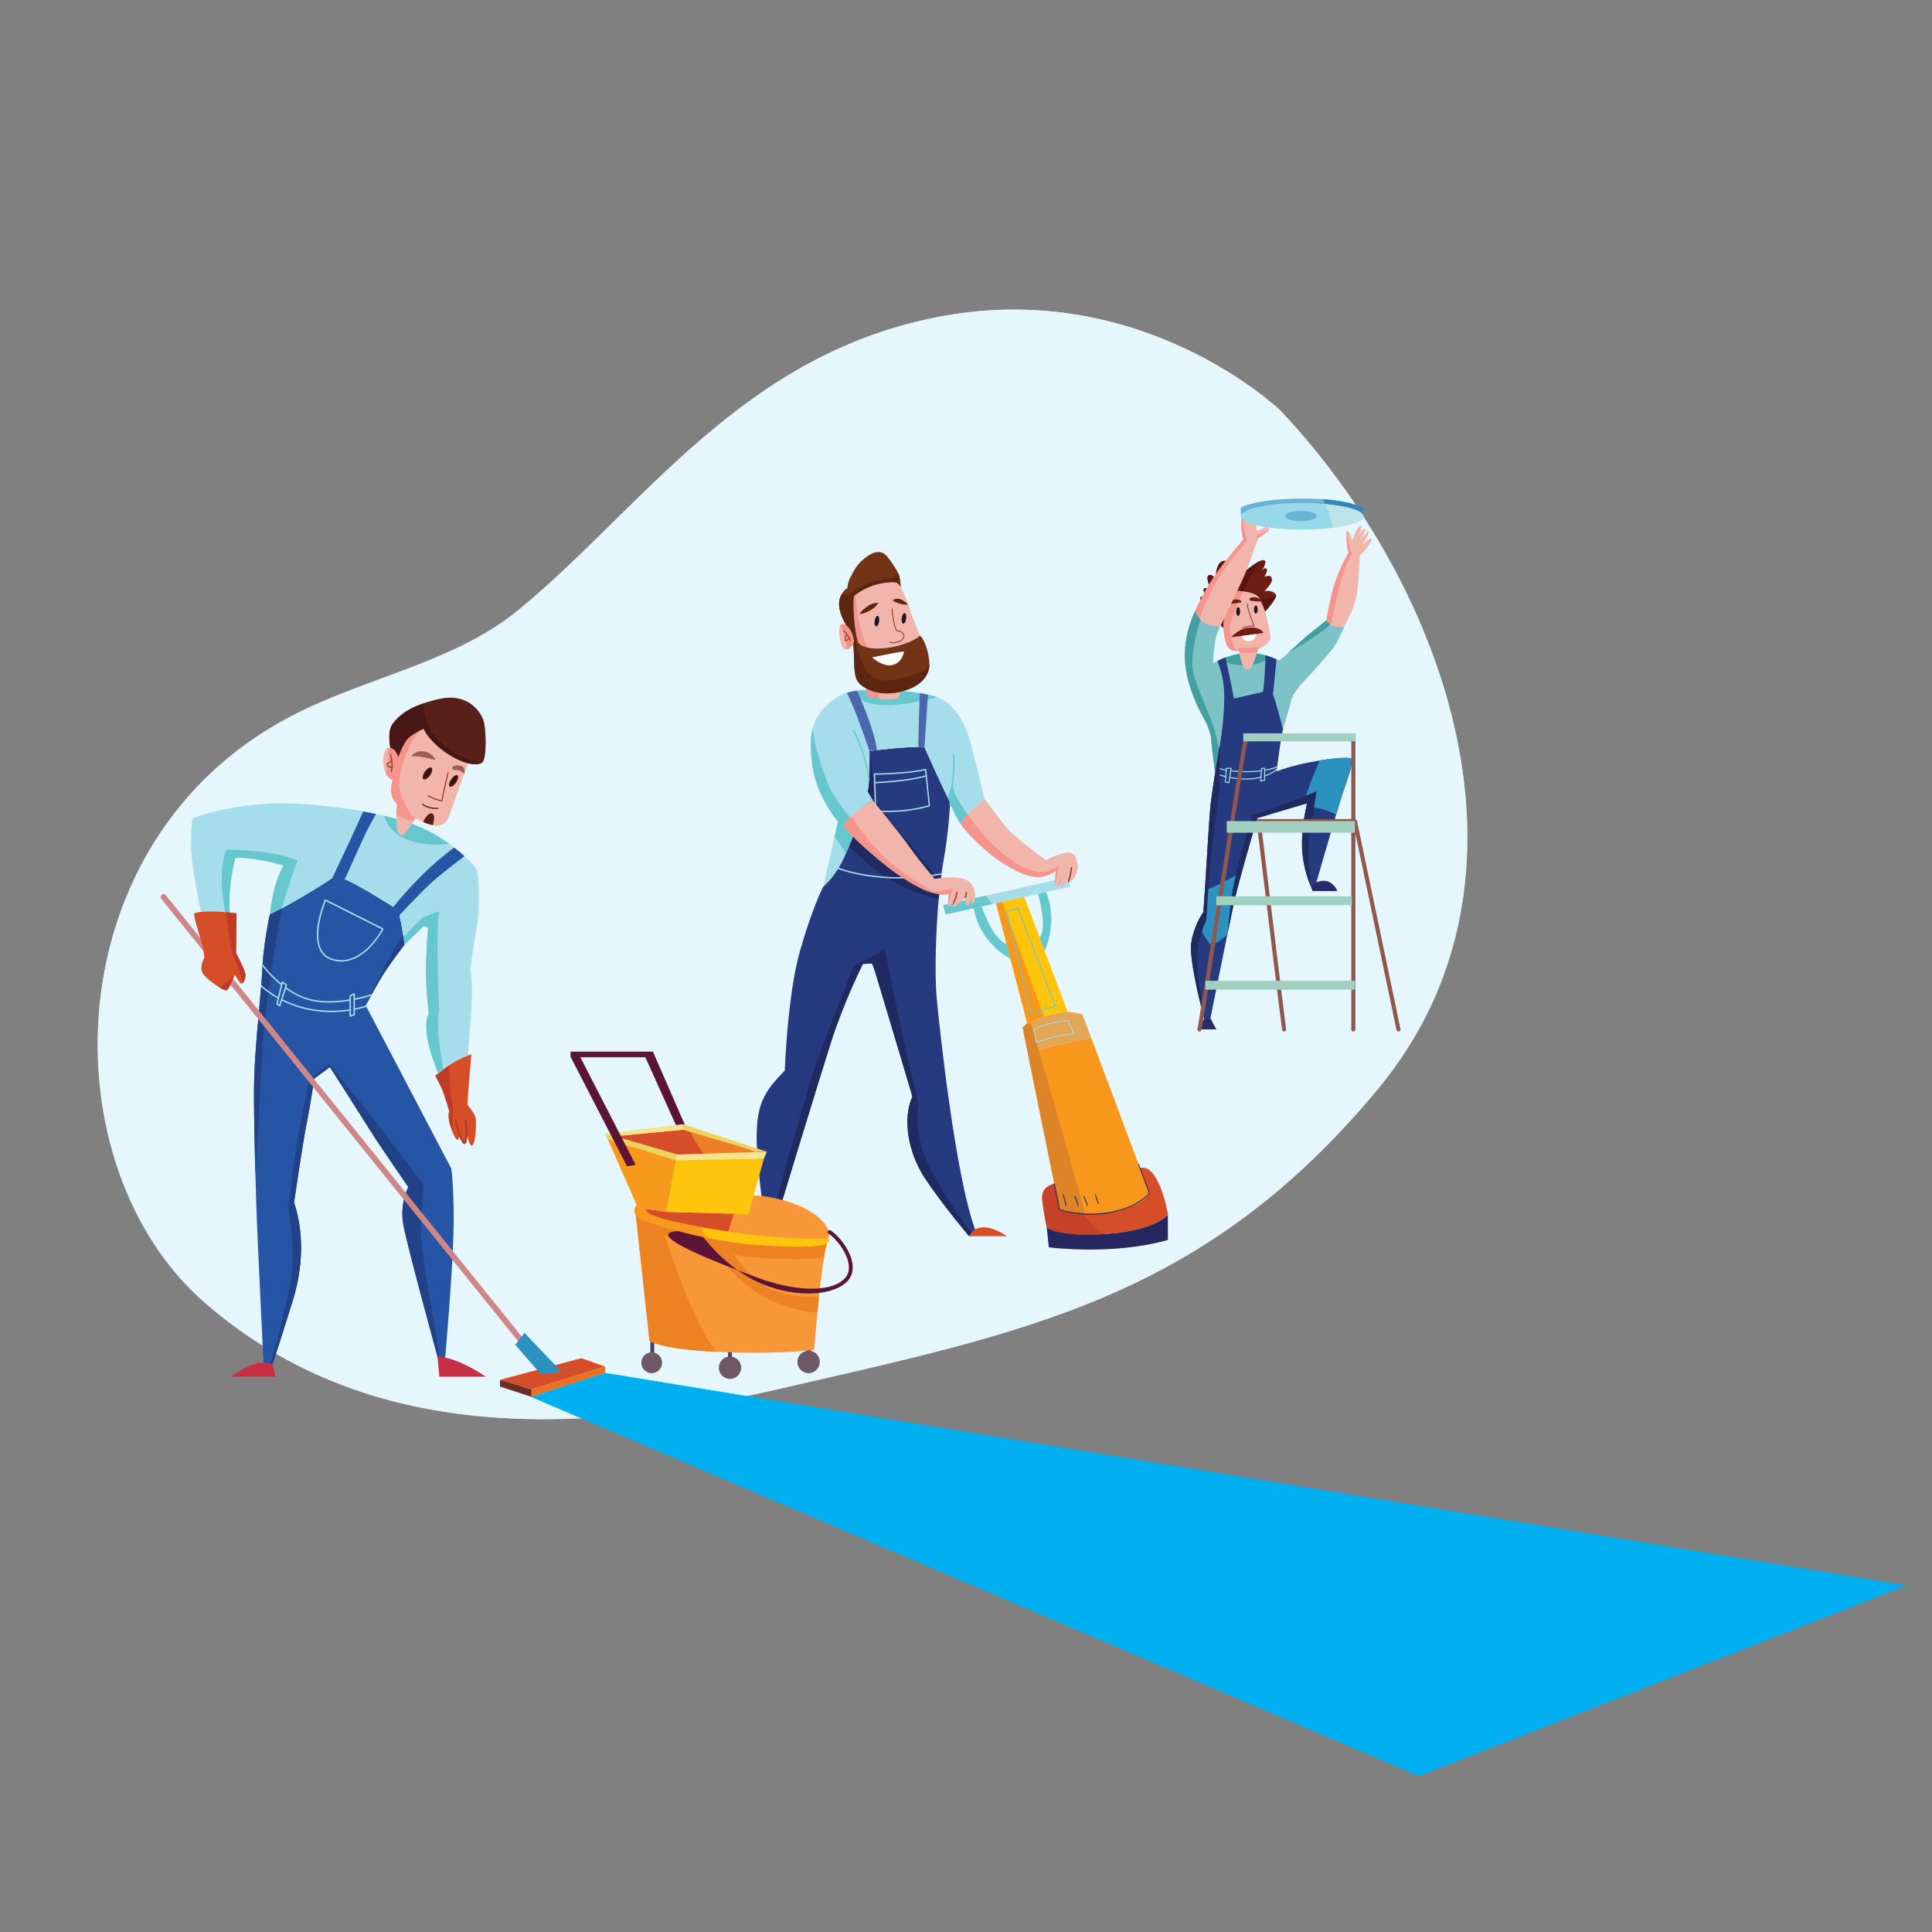 <?xml version="1.0" encoding="UTF-8"?>
<!DOCTYPE svg PUBLIC "-//W3C//DTD SVG 1.1//EN" "http://www.w3.org/Graphics/SVG/1.1/DTD/svg11.dtd">
<!-- Creator: CorelDRAW -->
<svg xmlns="http://www.w3.org/2000/svg" xml:space="preserve" width="1000mm" height="1000mm" version="1.1" style="shape-rendering:geometricPrecision; text-rendering:geometricPrecision; image-rendering:optimizeQuality; fill-rule:evenodd; clip-rule:evenodd"
viewBox="0 0 100000 100000"
 xmlns:xlink="http://www.w3.org/1999/xlink"
 xmlns:xodm="http://www.corel.com/coreldraw/odm/2003">
 <rect x="0" y="0" width="100000" height="100000" fill="#808080" stroke="none"/>
 <defs>
  <style type="text/css">
   <![CDATA[
    .str1 {stroke:#00AFEF;stroke-width:20;stroke-miterlimit:22.926}
    .str2 {stroke:#5B1436;stroke-width:20;stroke-miterlimit:22.926}
    .str0 {stroke:#F79738;stroke-width:20;stroke-miterlimit:22.926}
    .fil50 {fill:#00AFEF}
    .fil51 {fill:#5B1436}
    .fil30 {fill:#F79738}
    .fil23 {fill:#1E1724;fill-rule:nonzero}
    .fil10 {fill:#212A60;fill-rule:nonzero}
    .fil60 {fill:#212A60;fill-rule:nonzero}
    .fil28 {fill:#214287;fill-rule:nonzero}
    .fil8 {fill:#263B7F;fill-rule:nonzero}
    .fil58 {fill:#263B7F;fill-rule:nonzero}
    .fil24 {fill:#272760;fill-rule:nonzero}
    .fil59 {fill:#272B6A;fill-rule:nonzero}
    .fil27 {fill:#2755A5;fill-rule:nonzero}
    .fil36 {fill:#2B91BE;fill-rule:nonzero}
    .fil65 {fill:#3485BA;fill-rule:nonzero}
    .fil48 {fill:#3C1515;fill-rule:nonzero}
    .fil57 {fill:#449FA1;fill-rule:nonzero}
    .fil49 {fill:#461714;fill-rule:nonzero}
    .fil38 {fill:#4B4063;fill-rule:nonzero}
    .fil18 {fill:#4B66AF;fill-rule:nonzero}
    .fil47 {fill:#592019;fill-rule:nonzero}
    .fil42 {fill:#5B1436;fill-rule:nonzero}
    .fil53 {fill:#5B1511;fill-rule:nonzero}
    .fil17 {fill:#5D2610;fill-rule:nonzero}
    .fil15 {fill:#66C8CE;fill-rule:nonzero}
    .fil12 {fill:#66C8CE;fill-rule:nonzero}
    .fil64 {fill:#68B4D6;fill-rule:nonzero}
    .fil43 {fill:#6C5964;fill-rule:nonzero}
    .fil52 {fill:#6E1D14;fill-rule:nonzero}
    .fil56 {fill:#6E2B28;fill-rule:nonzero}
    .fil33 {fill:#6E2C27;fill-rule:nonzero}
    .fil19 {fill:#723316;fill-rule:nonzero}
    .fil54 {fill:#7CC2C7;fill-rule:nonzero}
    .fil9 {fill:#7D322E;fill-rule:nonzero}
    .fil31 {fill:#844741;fill-rule:nonzero}
    .fil16 {fill:#8E3E36;fill-rule:nonzero}
    .fil61 {fill:#90584D;fill-rule:nonzero}
    .fil25 {fill:#914037;fill-rule:nonzero}
    .fil63 {fill:#97D8E9;fill-rule:nonzero}
    .fil21 {fill:#983222;fill-rule:nonzero}
    .fil29 {fill:#9D5E55;fill-rule:nonzero}
    .fil62 {fill:#A1D0C0;fill-rule:nonzero}
    .fil55 {fill:#A45B52;fill-rule:nonzero}
    .fil20 {fill:#A6DDEB;fill-rule:nonzero}
    .fil11 {fill:#A6DDEB;fill-rule:nonzero}
    .fil37 {fill:#AB3424;fill-rule:nonzero}
    .fil66 {fill:#BDE4E8;fill-rule:nonzero}
    .fil26 {fill:#BF3B27;fill-rule:nonzero}
    .fil7 {fill:#C54127;fill-rule:nonzero}
    .fil32 {fill:#C72F47;fill-rule:nonzero}
    .fil35 {fill:#CE8686;fill-rule:nonzero}
    .fil6 {fill:#D64E27;fill-rule:nonzero}
    .fil4 {fill:#DC8427;fill-rule:nonzero}
    .fil3 {fill:#E2A657;fill-rule:nonzero}
    .fil0 {fill:#E5F7FC;fill-rule:nonzero}
    .fil41 {fill:#ED7D27;fill-rule:nonzero}
    .fil40 {fill:#ED8222;fill-rule:nonzero}
    .fil45 {fill:#EDD260;fill-rule:nonzero}
    .fil34 {fill:#EE7123;fill-rule:nonzero}
    .fil13 {fill:#F1B5AB;fill-rule:nonzero}
    .fil14 {fill:#F5948D;fill-rule:nonzero}
    .fil46 {fill:#F5E38F;fill-rule:nonzero}
    .fil39 {fill:#F79738;fill-rule:nonzero}
    .fil2 {fill:#F7981D;fill-rule:nonzero}
    .fil44 {fill:#F7991C;fill-rule:nonzero}
    .fil5 {fill:#FFC40C;fill-rule:nonzero}
    .fil22 {fill:white;fill-rule:nonzero}
    .fil1 {fill:#E5F7FC;fill-rule:nonzero;fill-opacity:0.749}
   ]]>
  </style>
 </defs>
 <g id="Layer_x0020_1">
  <g id="_1695172445696">
   <g id="freepik--background-simple--inject-1">
    <path class="fil0" d="M66267 21243.78c0,0 -7031.53,-6763.54 -17417.29,-4893.54 -10385.75,1870 -15552.95,9906.82 -21987.75,15203.3 -3369.45,2766.98 -7962.69,3506.29 -11820.56,5532.08 -12335.49,6459.5 -12557.86,23316.11 -4414.6,30364.73 7042.95,6100.37 16562.04,7472.4 29484.86,4488.8 12922.81,-2983.6 22128.38,-4654.14 31181.9,-15537.73 9053.52,-10883.58 3557.64,-26062.25 -5026.56,-35157.64z"/>
    <path class="fil1" d="M66267 21243.78c0,0 -7031.53,-6763.54 -17417.29,-4893.54 -10385.75,1870 -15552.95,9906.82 -21987.75,15203.3 -3369.45,2766.98 -7962.69,3506.29 -11820.56,5532.08 -12335.49,6459.5 -12557.86,23316.11 -4414.6,30364.73 7042.95,6100.37 16562.04,7472.4 29484.86,4488.8 12922.81,-2983.6 22128.38,-4654.14 31181.9,-15537.73 9053.52,-10883.58 3557.64,-26062.25 -5026.56,-35157.64z"/>
   </g>
   <g>
    <path class="fil2" d="M59492.52 61760.82c0,0 -400.06,753.96 -2109.45,970.71 -471.1,59.01 -875.17,76.03 -1214.4,69.98 -889.23,-16.87 -1326.67,-194.66 -1326.67,-194.66l-271.74 -1336.35 -1345.36 -6624.4 0 -1.13c1.06,-8.17 18.69,-109.85 537,-289.3 442.49,-152.59 1250.1,-363.21 2727.84,-618.62l2517.61 6727.51 485.17 1296.26z"/>
    <path class="fil3" d="M56489.74 53737.05c-1477.74,255.41 -2285.35,466.03 -2727.84,618.62 -518.31,179.45 -535.94,281.13 -537,289.3l-292.47 -1462.46c77.39,-78.84 156.6,-150.33 238,-214.86l8.33 29.96c0,0 57.11,-29.96 155.01,-78.3 371.76,-180.36 1326.97,-603.65 1944.3,-506.81l-14.37 -39.49c452.33,30.72 763.8,132.39 763.8,132.39l462.24 1231.65z"/>
    <path class="fil4" d="M56168.67 62801.51c-889.23,-16.87 -1326.67,-194.66 -1326.67,-194.66l-271.74 -1336.35 -1345.36 -6624.4 0 -1.13 -292.47 -1462.46c77.39,-78.84 156.6,-150.33 238,-214.86l8.33 29.96c0,0 57.11,-29.96 155.01,-78.3 96.38,307.53 246.1,812.22 428.13,1436.36 791.86,2714.91 2192.52,7684.01 2406.77,8445.84z"/>
    <path class="fil5" d="M55278.07 52412.5c-360.03,-56.82 -836.95,64 -1244.5,211.15 -474.5,169.99 -854.81,373.96 -854.81,373.96l-8.33 -29.96 -1619.74 -6216.63 320.54 -85.41 1122.78 -302.46 2269.69 6009.86 14.37 39.49z"/>
    <path class="fil2" d="M54033.57 52623.65c-474.5,169.99 -854.81,373.96 -854.81,373.96l-8.33 -29.96 -1619.74 -6216.63 320.54 -85.41 2162.34 5958.04z"/>
    <path class="fil6" d="M60447.2 62899.93c-46.46,16.27 -693.07,801.18 -3187.98,970.72 -43.5,2.72 -85.72,5.07 -127.33,8.25 -2387.86,143.28 -2952.61,-344.08 -2952.61,-344.08 0,0 -168.63,-835.07 -230.82,-1404.28 -58.18,-536.69 239.37,-759.27 621.8,-860.04l271.74 1336.35c0,0 398.17,162.36 1208.73,190.35 362.15,14.14 805.48,0 1332.34,-65.67 1709.39,-216.75 2109.45,-970.71 2109.45,-970.71l-485.17 -1296.26c962.92,-311.77 1485.99,2419.64 1439.85,2435.37z"/>
    <path class="fil7" d="M57131.89 63878.9c-2387.86,143.28 -2952.61,-344.08 -2952.61,-344.08 0,0 -168.63,-835.07 -230.82,-1404.28 -58.18,-536.69 239.37,-759.27 621.8,-860.04l271.74 1336.35c0,0 398.17,162.36 1208.73,190.35 311.16,423.28 674.68,814.26 1081.16,1081.7z"/>
    <path class="fil8" d="M50480.71 63662.45l-175.29 176.42 -145.48 146.77c0,0 -1385.67,-1639.72 -2286.71,-3003.08 -900.73,-1362.44 -1155.39,-3117.99 -646.69,-4226.77 0,0 -1617.1,-5428.47 -1871.45,-6260.28 -254.04,-831.66 -254.04,-623.62 -254.04,-623.62l-439.02 23.08c0,0 -969.88,1917.07 -1663.02,4088.71 -693.07,2171.64 -2956.86,9632.55 -2956.86,9632.55l-121.95 45.39 -247.47 93.2c0,0 -508.39,-3210.9 -508.39,-4873.99 0,-1663.25 346.72,-2356.17 1455.35,-3465.33 0,0 138.53,-3927.19 785.44,-6190.45 323.5,-1132.23 623.77,-1963.82 843.39,-2512.53 219.4,-547.96 357.62,-814.19 357.62,-814.19 2.11,-1.66 387.27,-331.52 758.8,-921.62l38.66 -60.59c88.06,-143.9 173.78,-301.86 253.29,-473.75 16.8,-34.95 34.2,-73.16 51.82,-110.98l14.68 -33.97c13.85,-30.11 27.69,-61.05 41.61,-93.36l15.21 -32.3c18.15,-42.75 36.31,-85.41 56.28,-128.61l10.97 -26.71c16.27,-37.9 33.37,-76.11 49.93,-114.77l16.8 -38.43 23.45 -57.42 28.07 -66.73 10.89 -25.04c20.36,-49.93 41.69,-100.62 63.02,-152.67l13.85 -32.83c17.4,-42.14 34.72,-85.94 52.58,-129.75l14.98 -37.6c44.33,-108.33 87.53,-219.92 132.09,-332.57l12.86 -34.95c18.38,-47.51 36.77,-95.25 55.23,-144.35l11.42 -30.19c21.94,-59.54 44.11,-117.41 65.44,-176.12l2.95 -5.9c20.28,-55.76 39.49,-110.45 58.94,-164.62l13.92 -38.21c18.68,-50.46 36.01,-101.37 53.11,-152.14l7.71 -20.27c20.58,-58.41 39.8,-115.83 59.01,-173.17l9.61 -28.6c15.43,-46.98 31.17,-93.66 45.85,-141.17l12.86 -38.74c17.85,-53.63 34.42,-107.27 50.16,-160.91l1.06 -1.59c136.4,-95.55 371.23,-250.87 468.37,-277.27 0,0 -147.83,-230.37 -273.57,-466.03l0 -2.12c13.62,-65.66 25.12,-129.74 34.2,-189.74l1.89 -16.34c3.71,-24.28 7.19,-49.32 10.37,-72.32 3.78,-29.58 6.12,-58.41 8.01,-84.81 64.31,-840.44 42.45,-1619.22 38.97,-1722.03l0 -10.9c0,0 1878.41,-261.84 2848.82,-200.18 0,0 193.75,436.9 456.64,1014.44 261.77,575.96 594.57,1294.44 871.91,1854.05 -1.06,9.61 -51.52,1418.59 -358.67,3106.88 -30.49,165.23 -59.31,348.84 -85.94,547.96l-0.53 7.71 -9.38 63.55c-50.69,374.41 -96.31,798.23 -136.11,1246.4 -154.25,1755.55 -215.91,3909.11 -106.74,5110.64 153.72,1693.36 978.96,9286.43 1999.22,12034.86z"/>
    <path class="fil9" d="M44564.36 49814.1c0,0 848.91,-358.23 1218.55,-393.18l-1218.55 393.18z"/>
    <path class="fil10" d="M48733.72 45207l-9.38 63.55c-50.69,374.41 -96.31,798.23 -136.11,1246.4 -470.03,-48.87 -1497.79,-374.26 -2293.37,-835.67 -931.22,-539.41 -1822.04,-1336.88 -2357.22,-1875.46l28.07 -66.73 10.89 -25.04c20.36,-49.93 41.69,-100.62 63.02,-152.67l13.85 -32.83c17.4,-42.14 34.72,-85.94 52.58,-129.75l14.98 -37.6c44.33,-108.33 87.53,-219.92 132.09,-332.57l12.86 -34.95c18.38,-47.51 36.77,-95.25 55.23,-144.35l11.42 -30.19c21.94,-59.54 44.11,-117.41 65.44,-176.12l2.95 -5.9c20.28,-55.76 39.49,-110.45 58.94,-164.62l13.92 -38.21c18.68,-50.46 36.01,-101.37 53.11,-152.14l7.71 -20.27c20.58,-58.41 39.8,-115.83 59.01,-173.17l9.61 -28.6c15.43,-46.98 31.17,-93.66 45.85,-141.17l12.86 -38.74c17.85,-53.63 34.42,-107.27 50.16,-160.91l1.06 -1.59c136.4,-95.55 371.23,-250.87 468.37,-277.27 0,0 -147.83,-230.37 -273.57,-466.03l0 -2.12c13.62,-65.66 25.12,-129.74 34.2,-189.74l1.89 -16.34c3.71,-24.28 7.19,-49.32 10.37,-72.32 3.78,-29.58 6.12,-58.41 8.01,-84.81 64.31,-840.44 42.45,-1619.22 38.97,-1722.03 143.28,569.29 269.02,2553.39 269.02,2553.39 0,0 788.16,1074.74 1578.9,1958.37 790.81,883.94 1497.56,1865.1 1497.56,1865.1l386.75 -56.9z"/>
    <path class="fil10" d="M50305.42 63838.87l-145.48 146.77c0,0 -1385.67,-1639.72 -2286.71,-3003.08 -900.73,-1362.44 -1155.39,-3117.99 -646.69,-4226.77 0,0 -1617.1,-5428.47 -1871.45,-6260.28 -254.04,-831.66 -254.04,-623.62 -254.04,-623.62l-439.02 23.08c0,0 -969.88,1917.07 -1663.02,4088.71 -693.07,2171.64 -2956.86,9632.55 -2956.86,9632.55l-121.95 45.39c54.7,-389.92 240.2,-1608.78 584.2,-2679.06 138.52,-430.92 184.67,-584.72 184.67,-598.27 -17.63,23.99 -159.03,431.99 -182.02,496.82 54.16,-183.53 935.23,-3156.95 1360.1,-4657.17 438.79,-1546.82 2319.55,-6236.9 2319.55,-6236.9 0,0 1468.97,-692.54 1595.69,-900.28 0,0 213.26,1052.04 678.99,3286.25 464.66,2234.13 1088.66,4798.12 1088.66,4798.12 0,0 -277.35,1109.16 323.19,2702.8 492.43,1308.13 1931.21,3293.37 2432.19,3964.94z"/>
    <path class="fil11" d="M50956.35 41347.53l-0.53 1.05c-2.95,3.71 -175.9,199.13 -564.45,495.61 -115.9,87.31 -219.4,194.58 -308.82,301.86 -208.73,248.75 -339.23,498.79 -349.6,517.25 -143.89,-182.03 -282.41,-461.49 -385.15,-695.49 -102.21,-234.6 -168.94,-423.36 -168.94,-423.36 -38.96,-78.15 -78.75,-158.27 -119.3,-241.79l0 -1.06c-539.64,-1113.47 -1209.25,-2625.64 -1209.25,-2625.64 -970.41,-61.66 -2848.82,200.18 -2848.82,200.18 0,0 30.41,831.59 -38.97,1732.93 -1.89,26.4 -4.23,55.23 -8.01,84.81 -3.18,23 -6.66,48.04 -10.37,72.32l-1.89 16.34c-9.08,60 -20.58,124.08 -34.2,189.74l0 2.12c125.74,235.66 273.57,466.03 273.57,466.03 -97.14,26.4 -331.97,181.72 -468.37,277.27l-1.06 1.59c-15.74,53.64 -32.31,107.28 -50.16,160.91l-12.86 38.74c-14.68,47.51 -30.42,94.19 -45.85,141.17l-9.61 28.6c-19.21,57.34 -38.43,114.76 -59.01,173.17l-7.71 20.27c-17.1,50.77 -34.43,101.68 -53.11,152.14l-13.92 38.21c-13.09,36.01 -26.18,72.02 -38.66,107.8l-20.28 56.82 -2.95 5.9c-21.33,58.71 -43.5,116.58 -65.44,176.12l-11.42 30.19c-18.46,49.1 -36.85,96.84 -55.23,144.35l-12.86 34.95c-44.56,112.65 -87.76,224.24 -132.09,332.57l-14.98 37.6c-17.86,43.81 -35.18,87.61 -52.58,129.75l-13.85 32.83c-21.33,52.05 -42.66,102.74 -63.02,152.67l-10.89 25.04c-17.63,41.69 -35.25,83.6 -51.52,124.15l-16.8 38.43c-16.56,38.66 -33.66,76.87 -49.93,114.77l-10.97 26.71c-19.97,43.2 -38.13,85.86 -56.28,128.61l-2.12 4.76 -13.09 27.54c-13.92,32.31 -27.76,63.25 -41.61,93.36l-14.68 33.97c-17.62,37.82 -35.02,76.03 -51.82,110.98 -212.43,460.13 -474.8,824.7 -684.82,1072.62 -208.42,248.75 -364.88,382.66 -365.93,383.34l590.62 -2602.79 172.19 -759.04c-585.03,-756.92 -1178.08,-1776.96 -1329.16,-2966.99 -89.35,-712.05 -116.35,-1322.2 23.23,-1863.2 94.49,-364.28 265.31,-697.91 544.17,-1009.07 413.15,-461.49 810.33,-705.4 1221.89,-835.67 57.04,-18.09 114.16,-33.9 171.58,-46.91 118.25,-29.66 238.31,-49.93 361.1,-63.55 109.92,-14.15 221.81,-21.86 335.75,-27.76 708.35,-35.79 1911.7,-8.78 2910.17,151.83 145.41,23 286.88,48.35 421.7,78.23 114.46,24.81 224.16,52.05 329.02,81.1 49.4,13.62 98.8,31.02 146.01,49.17 965.34,359.74 1459.13,1444.39 1691.01,2214.92 172.42,577.54 760.93,3048.93 760.93,3048.93z"/>
    <path class="fil12" d="M44421.3 42580.3l-20.28 56.82 -2.95 5.9c-21.33,58.71 -43.5,116.58 -65.44,176.12l-11.42 30.19c-18.46,49.1 -36.85,96.84 -55.23,144.35l-12.86 34.95c-44.56,112.65 -87.76,224.24 -132.09,332.57l-14.98 37.6c-17.86,43.81 -35.18,87.61 -52.58,129.75l-13.85 32.83c-21.33,52.05 -42.66,102.74 -63.02,152.67l-10.89 25.04c-17.63,41.69 -35.25,83.6 -51.52,124.15l-16.8 38.43c-16.56,38.66 -33.66,76.87 -49.93,114.77l-10.97 26.71c-19.97,43.2 -38.13,85.86 -56.28,128.61l-2.12 4.76c-170,-269.02 -386.21,-604.77 -581.33,-880.98l172.19 -759.04c-585.03,-756.92 -1178.08,-1776.96 -1329.16,-2966.99 -89.35,-712.05 -116.35,-1322.2 23.23,-1863.2l150.55 876.75c0,0 431.83,1663.02 801.17,2328.09 369.65,664.85 1031.31,1446.58 1031.31,1446.58l375.25 222.57z"/>
    <path class="fil12" d="M50082.55 42146.05c-208.73,248.75 -339.23,498.79 -349.6,517.25 -143.89,-182.03 -282.41,-461.49 -385.15,-695.49 -102.21,-234.6 -168.94,-423.36 -168.94,-423.36 -38.96,-78.15 -78.75,-158.27 -119.3,-241.79l0 -1.06 217.27 -753.66 160.62 591.69c0,0 379.02,625.58 645.1,1006.42z"/>
    <path class="fil12" d="M48504.41 36083.68c-509.98,140.12 -1260.54,314.35 -2077.23,389.92 -1374.17,128.62 -2045.9,-230.89 -2426.52,-658.94 118.25,-29.66 238.31,-49.93 361.1,-63.55 109.92,-14.15 221.81,-21.86 335.75,-27.76 708.35,-35.79 1911.7,-8.78 2910.17,151.83 145.41,23 286.88,48.35 421.7,78.23 114.46,24.81 224.16,52.05 329.02,81.1 49.4,13.62 98.8,31.02 146.01,49.17z"/>
    <path class="fil13" d="M47618.88 32905.01c0,0 -423.05,388.34 -1408.67,581.25 -544.71,106.22 -977.83,99.56 -1287.48,31.78 -251.4,-54.17 -420.33,-149.19 -498.78,-255.41 0,0 -166.29,-523.9 -222.05,-1231.95 -55,-708.34 -36.54,-1116.42 0,-1178.08 7.49,-12.03 34.42,-36.84 77.09,-69.68 169.77,-133.37 596.76,-399.22 1053.48,-523.37 569.75,-154.26 1008.54,-145.93 1101.14,-92.3 86.78,50.47 172.72,188.16 182.33,205.48 162.5,307.46 377.59,825.53 495.08,1203.95 161.67,518.84 507.86,1328.33 507.86,1328.33z"/>
    <path class="fil13" d="M44200.31 33239.71c-1.89,23.98 -13.09,53.64 -30.41,85.94 -59.31,108.87 -195.94,246.56 -329.4,282.57 -51.52,14.98 -103.26,13.92 -148.35,-10.14 -184.67,-98.43 -350.43,-1012.02 -192.16,-1229l30.41 -30.71c88.59,-58.94 182.02,-40.25 269.02,20.8 117.95,82.01 225.22,241.87 297.32,395.07 63.78,137.16 114.77,346.64 103.57,485.47z"/>
    <path class="fil14" d="M44096.74 32754.24c63.78,137.16 114.77,346.64 103.57,485.47 -1.89,23.98 -13.09,53.64 -30.41,85.94 -59.31,108.87 -195.94,246.56 -329.4,282.57 -60.29,-373.36 -169.99,-888.71 -340.51,-1239.14l30.41 -30.71c88.59,-58.94 182.02,-40.25 269.02,20.8 117.95,82.01 225.22,241.87 297.32,395.07z"/>
    <path class="fil14" d="M44922.73 33518.04c-251.4,-54.17 -420.33,-149.19 -498.78,-255.41 0,0 -166.29,-523.9 -222.05,-1231.95 -55,-708.34 -36.54,-1116.42 0,-1178.08 7.49,-12.03 34.42,-36.84 77.09,-69.68 47.82,618.7 198.59,1997.42 643.74,2735.12z"/>
    <path class="fil15" d="M50791.42 46854.22c0,0 526.86,1695.55 1312.3,2018.74l193.97 744.36c0,0 -1569.51,-746.25 -1899.67,-2609.83l393.4 -153.27z"/>
    <path class="fil15" d="M53724.22 46268.43c0,0 516.72,1724.3 86.25,2257.05l260.47 690.19c0,0 723.02,-1468.97 77.17,-3041.73l-423.89 94.49z"/>
    <polygon class="fil16" points="44039.62,43561.91 44053.24,43528.55 "/>
    <polygon class="fil16" points="43708.41,44330.78 43723.39,44297.42 "/>
    <polygon class="fil16" points="43965.71,43739.09 43976.07,43714.58 "/>
    <polygon class="fil16" points="43896.87,43901.67 43913.66,43862.71 "/>
    <polygon class="fil16" points="43765,44204.59 43780.21,44171.23 "/>
    <polygon class="fil16" points="43836.49,44042.54 43847.99,44016.44 "/>
    <polygon class="fil16" points="44649.47,41919.47 44662.03,41880.2 "/>
    <polygon class="fil16" points="44105.82,43398.8 44121.03,43361.73 "/>
    <polygon class="fil16" points="44593.71,42089.24 44603.32,42060.11 "/>
    <path class="fil16" d="M44954.51 40693.35c3.25,-29.05 5.9,-57.35 8.01,-84.28 -2.11,26.93 -4.76,55.23 -8.01,84.28z"/>
    <polygon class="fil16" points="44942.25,40782.54 44944.14,40766.2 "/>
    <polygon class="fil16" points="44252.59,43028.63 44265.98,42993.68 "/>
    <polygon class="fil16" points="44527.52,42282.15 44535.01,42261.35 "/>
    <polygon class="fil16" points="44321.21,42849.33 44332.63,42818.61 "/>
    <polygon class="fil16" points="44460.26,42472.5 44473.88,42433.76 "/>
    <polygon class="fil16" points="44398.3,42643.02 44400.49,42636.59 "/>
    <path class="fil13" d="M54925.22 45454.17c33.9,-156.91 51.3,-294.68 51.3,-294.68 0,0 -29.89,137.77 -51.3,294.68z"/>
    <path class="fil17" d="M44492.26 31774.75c46.15,-115.07 269.33,-300.27 461.72,-431.08 192.69,-130.73 516.18,-154.26 516.18,-154.26 0,0 -115.29,254.35 -488.95,439.02 -373.65,184.98 -488.95,146.32 -488.95,146.32z"/>
    <path class="fil17" d="M46226.02 31052.78c-76.11,52.28 361.85,261.84 777.64,246.1 0,0 -431.22,-484.71 -777.64,-246.1z"/>
    <path class="fil13" d="M46617.23 35803.69l-107.81 330.38c-198.59,87.3 -636.02,71.57 -997.12,31.02 -281.81,-32.31 -517.77,-80.35 -557.79,-107.58 -93.44,-61.43 -131.26,-433.2 -131.26,-433.2 0,0 191.32,13.09 592.97,88.07 62.19,10.97 128.39,23.52 200.48,38.73 539.87,108.34 1000.53,52.58 1000.53,52.58z"/>
    <path class="fil14" d="M45512.3 36165.09c-281.81,-32.31 -517.77,-80.35 -557.79,-107.58 -93.44,-61.43 -131.26,-433.2 -131.26,-433.2 0,0 191.32,13.09 592.97,88.07 23,158.04 58.18,312.29 96.08,452.71z"/>
    <path class="fil6" d="M39672.73 63754.82l0 315.4 1955.5 0c0,0 -1123.83,-954.37 -1955.5,-315.4z"/>
    <path class="fil6" d="M50159.94 63985.64l1956.03 0c0,0 -1417.15,-1039.25 -1956.03,0z"/>
    <path class="fil18" d="M45388.46 38825.98l-386.97 50.16c0,0 -711.53,-2171.72 -1172.41,-3014.57 174.53,-55.23 350.96,-89.12 532.68,-110.46 226.35,509.76 929.03,2153.26 1026.7,3074.87z"/>
    <path class="fil18" d="M48029.38 35953.41l-179.07 2722.55 -323.5 -9.38c0,0 46.15,-1983.49 80.87,-2791.4 145.41,23 286.88,48.35 421.7,78.23z"/>
    <path class="fil19" d="M48104.05 34410.22c-7.41,538.58 -408.3,1132.46 -1486.82,1393.47 -1077.92,261.84 -1809.27,-123.01 -2109.46,-400.36 -300.27,-276.74 -284.53,-784.91 -305.87,-1408.9 -9.91,-278.86 -11.72,-485.7 -32,-668.78 17.32,-32.3 28.52,-61.96 30.41,-85.94 11.2,-138.83 -39.79,-348.31 -103.57,-485.47 -72.1,-153.2 -179.37,-313.06 -297.32,-395.07 -169.46,-305.03 -321.9,-596.76 -363.21,-990.38 -26.71,-257 46.15,-472.91 137.69,-627.7 94.19,-161.52 207.67,-257.83 244.74,-265.85 73.16,-14.98 19.22,-254.35 193.22,-584.73 172.72,-331.51 357.39,-731.87 850.88,-1079.05 492.35,-346.19 777.19,-253.82 952.78,-115.29 161.75,128.91 555.38,713.64 678.39,982.13l23.75 57.35c85.19,231.42 99.57,639.5 99.57,639.5l-1.29 -2.42c-9.61,-17.32 -95.55,-155.01 -182.33,-205.48 -92.6,-53.63 -531.39,-61.96 -1101.14,92.3 -570.35,154.87 -1093.5,531.17 -1130.57,593.05 -36.54,61.66 -55,469.74 0,1178.08 16.04,205.48 41.61,394.69 69.38,560.98 68.61,407.01 152.67,670.97 152.67,670.97 176.65,238.61 800.11,415.79 1786.26,223.63 985.62,-192.91 1408.67,-581.25 1408.67,-581.25 238.61,166.29 476.39,911.71 484.64,1449.23l0.53 55.98z"/>
    <path class="fil20" d="M45977.27 41965.39c-212.74,0 -421.47,-9.61 -622.93,-29.35l-42.22 -1392.41 -2.12 -68.01 -10.89 -375.55c249.2,-3.48 1755.55,-30.72 2578.66,-233.54l27.76 265.31 7.49 68.85 154.49 1481.53c-163.87,46.98 -1037.9,283.17 -2090.24,283.17zm2003.24 -1784.98l-7.19 -69.9 -30.94 -290.66 -14.45 -25.12 -28.83 -4.76c-875.08,227.41 -2618.68,241.48 -2636.31,241.48l-24.81 9.91 -10.44 25.88 13.09 411.86 1.89 68.84 43.5 1420.93 31.47 32.83c212.44,21.34 433.95,32.76 659.78,32.76 1173.47,0 2127.91,-291.11 2137.22,-293.84l24.06 -37.07 -158.04 -1523.14z"/>
    <path class="fil20" d="M47980.51 40180.41l-67.49 20.28c-795.65,237.78 -2149.32,322.13 -2600.9,342.94 -26.1,1.06 -50.16,3.25 -69.6,4.31l-1.89 -68.84c19.44,-1.14 43.5,-2.73 69.37,-3.48 453.7,-23 1810.85,-107.58 2595.53,-343.78l67.79 -21.33 7.19 69.9z"/>
    <path class="fil12" d="M49244.53 41754.24l-6.96 -1.06c-32.53,-6.96 -93.96,-41.91 -93.96,-128.38 0,-17.03 7.72,-77.62 25.34,-213.73 64.08,-502.87 215.16,-1681.4 159.63,-2347.31l31.78 -37.14 37.37 31.55c55.76,673.09 -95.55,1856.16 -160.16,2361.98 -13.84,106.75 -24.28,191.56 -24.28,204.65 0,52.35 36.84,60.07 38.13,60.6l27 41.08 -33.89 27.76z"/>
    <path class="fil12" d="M44980.91 40364.03l-34.12 -29.89c-220.23,-1501.8 -803.9,-2504.74 -809.72,-2514.65l12.25 -47.51 47.21 12.02c6.43,10.44 596.53,1023.83 819.1,2540.23l-29.88 39.8 -4.84 0z"/>
    <path class="fil20" d="M48734.25 45199.29l-9.91 71.26c-807.31,147.08 -1545.01,201.24 -2190.11,201.24 -680.05,0 -1256.53,-58.7 -1705.91,-131.33 -714.48,-113.18 -1222.12,-276.21 -1463.38,-363.75l38.66 -60.59c576.79,206.53 2565.35,792.85 5330.65,283.17z"/>
    <path class="fil21" d="M43769.77 33140.15c-15.74,-19.52 16.04,-143.9 67.03,-276.82 35.48,45.69 69.37,97.97 96.61,156.68 -75.51,80.34 -149.5,129.97 -163.64,120.14zm-99.26 -508.47l-31.78 5.37 5.38 32.3c1.58,1.06 78.68,57.35 159.55,152.67 -49.63,122.49 -117.94,318.13 -60.83,356.03l28.83 8.55c54.7,0 132.39,-69.45 180.96,-120.14 12.03,30.94 21.87,63.25 28.83,97.14l22.16 18.16 4.77 -0.53 18.16 -27.24c-61.89,-309.57 -343.47,-513.76 -356.03,-522.31z"/>
    <path class="fil21" d="M46237.44 33287.97c-59.46,0 -119.53,-6.65 -177.18,-19.74l-17.4 -27.99 27.77 -17.4c206.3,48.57 448.7,-1.06 590.4,-118.78 49.63,-41.08 107.5,-109.4 103.27,-198.52 -10.44,-212.73 -344.3,-231.95 -347.48,-231.95l-16.57 -8.02c-158.27,-187.62 -266.07,-1125.73 -252.46,-1166.05l29.05 -14.38 15.51 25.35c-2.12,66.72 96.61,930.69 237.25,1117.71 62.72,5.07 369.65,41.68 381.15,275.23 4.23,85.33 -37.68,167.34 -120.14,236.19 -114.46,95.24 -282.87,148.35 -453.17,148.35z"/>
    <path class="fil22" d="M45136 34024.62c0,0 1247.68,-259.72 1651.75,-305.87 0,0 -52.28,543.12 -560.14,693.14 -508.47,150.25 -1091.61,-387.27 -1091.61,-387.27z"/>
    <path class="fil23" d="M45504.05 32166.78c-22.16,150.25 -91.31,264.19 -155.09,254.35 -63.77,-8.85 -97.66,-137.46 -75.8,-287.71 21.94,-150.02 91.54,-263.65 155.09,-254.88 63.78,9.31 97.44,138.75 75.8,288.24z"/>
    <path class="fil23" d="M46903.05 32023.5c-21.87,149.71 -91.24,263.65 -154.79,254.27 -63.78,-8.78 -97.9,-137.92 -75.81,-288.24 22.17,-149.42 91.32,-263.66 155.09,-254.27 63.55,9.3 97.44,138.74 75.51,288.24z"/>
    <path class="fil24" d="M60447.2 62899.93c-46.15,15.74 -693.07,801.18 -3187.98,970.72 -2494.61,169.54 -3079.94,-336.36 -3079.94,-336.36l108.11 1028.89c0,0 3331.87,431.31 6162.76,-385.07l-2.95 -1278.18z"/>
    <path class="fil15" d="M52130.95 47222.8l1250.86 5207.03 1214.09 -370.63 -1923.72 -5022.36 -541.23 185.96zm1234.37 5259.68l-11.5 -3.25 -10.97 -14.68 -1261.6 -5251.58 14.98 -27.24 581.85 -200.18 29.35 13.69 1939.99 5066.62 -0.53 18.38 -13.84 11.95 -1261.6 385.16 -6.13 1.13z"/>
    <path class="fil20" d="M53543.56 53302.34l114.54 619.15c163.33,-59.24 1063.54,-376.3 1902.92,-437.13l-296.79 -631.18c-131.03,9.84 -1059.08,89.88 -1720.67,449.16zm96.91 673.7l-11.2 -3.25 -11.5 -15.74 -123.01 -661.97 11.43 -24.59c720.07,-398.17 1760.16,-464.29 1770.6,-464.82l22.39 13.02 318.35 676.04 -1.59 21.94 -18.15 11.42c-924.72,59.24 -1938.94,441.97 -1949.07,446.21l-8.25 1.74z"/>
    <polygon class="fil24" points="55180.71,62415.22 55158.24,62397.44 55019.72,61843.28 55036.28,61815.29 55064.58,61832.38 55202.8,62386.47 55186.31,62414.69 "/>
    <path class="fil24" d="M55796.38 62415.22l-9.84 -2.57 -12.03 -27.84c0.53,-33.37 -77.16,-252.23 -153.5,-446.21l13.39 -30.18 29.58 13.08c172.95,440.39 158.27,471.33 153.2,480.71l-20.8 13.01z"/>
    <polygon class="fil24" points="56289.34,62415.22 56268,62400.01 56083.03,61938.6 56096.12,61908.42 56125.7,61920.97 56310.97,62383.52 56297.89,62413.71 "/>
    <polygon class="fil24" points="56859.16,62322.85 56837.22,62307.72 56668.06,61845.47 56681.91,61815.89 56711.26,61829.74 56880.72,62291.68 56867.18,62321.33 "/>
    <path class="fil24" d="M56499.35 62873.76c-931.14,0 -1655.76,-241.79 -1665.14,-244.97l-15.2 -16.49 -271.68 -1338.24 17.86 -26.48 27.54 17.63 269.02 1324.54c125.66,39.5 1171.35,356.18 2330.74,189.82 1321.9,-190.35 1989.09,-718.48 2273.1,-1024.35l-554.09 -1480.4 13.62 -29.65 29.65 13.61 559.39 1493.34 -4.77 23.98c-282.41,308.44 -959.21,854.81 -2310.24,1049.39 -240.43,34.42 -476.39,48.27 -699.8,48.27z"/>
    <polygon class="fil20" points="55387.24,45898.33 51376.15,46790.74 48943.2,47330.68 48820.19,46854.22 51030.04,46357.55 55318.93,45395.69 "/>
    <path class="fil15" d="M51376.15 46790.74l-2432.95 539.94 -123.01 -476.46 2209.85 -496.67c119.76,150.02 246.85,309.12 346.11,433.19z"/>
    <path class="fil25" d="M54904.95 45705.87c0.53,-77.17 9.08,-167.35 20.8,-251.7 -30.11,143.28 -74.44,301.85 -131.79,386.21 131.79,-404.14 147.83,-850.05 147.83,-855.95l36.01 -32.83 33.67 36.01c-1.06,20.27 -13.32,359.28 -106.52,718.26z"/>
    <path class="fil17" d="M48104.05 34410.22c-7.41,538.58 -408.3,1132.46 -1486.82,1393.47 -1077.92,261.84 -1809.27,-123.01 -2109.46,-400.36 -300.27,-276.74 -284.53,-784.91 -305.87,-1408.9 -9.91,-278.86 -11.72,-485.7 -32,-668.78 17.32,-32.3 28.52,-61.96 30.41,-85.94 11.2,-138.83 -39.79,-348.31 -103.57,-485.47 -72.1,-153.2 -179.37,-313.06 -297.32,-395.07 -169.46,-305.03 -321.9,-596.76 -363.21,-990.38 -26.71,-257 46.15,-472.91 137.69,-627.7 334.39,129.44 547.13,-73.46 547.13,-73.46 0,0 109.7,-153.73 787.02,-446.74 677.11,-291.95 1217.35,-277.27 1309.42,-307.45 53.87,-17.86 179.83,-129.45 276.44,-235.14l23.75 57.35c85.19,231.42 99.57,639.5 99.57,639.5l-1.29 -2.42c-9.61,-17.32 -95.55,-155.01 -182.33,-205.48 -92.6,-53.63 -531.39,-61.96 -1101.14,92.3 -570.35,154.87 -1093.5,531.17 -1130.57,593.05 -36.54,61.66 -55,469.74 0,1178.08 16.04,205.48 41.61,394.69 69.38,560.98 -7.19,111.06 -10.97,217.27 -11.73,315.47 -2.95,729.68 563.7,1780.67 563.7,1780.67 0,0 331.44,568.46 1070.2,538.35 737.92,-30.72 1894.67,-400.36 2087.06,-646.92 48.87,-63.55 89.42,-142.3 123.01,-224.99l0.53 55.98z"/>
    <path class="fil13" d="M50379.87 46765.1c-140.42,65.13 -106.75,-207.37 -89.43,-316.01 -24.81,114.24 -100.84,419.8 -222.87,419.8 -107.81,0 -107.81,-218.49 -99.79,-338.4l0 -1.06c2.95,-44.25 7.49,-76.63 7.49,-76.63l-80.34 68.39 -1.06 1.06 -160.92 138.44c0,0 -301.33,311.24 -381.14,266.91 -23.23,-12.48 -33.14,-40.55 -35.26,-73.38 -4.76,-74.45 28.6,-174.01 33.37,-190.27l-22.93 38.66 -3.25 4.61c-49.1,80.27 -154.26,236.12 -215.31,218.79l-22.7 -36.77c-38.2,-139.96 22.7,-620.81 22.7,-620.81 0,0 -322.97,102.96 -957.93,-92.9 -634.89,-195.95 -1675.5,-854.29 -2553.32,-1581.55 -877.81,-728.09 -1755.62,-1536.75 -1940.29,-1871.67 0,0 152.37,-210.32 406.49,-464.14 87.83,-89.2 188.68,-182.85 298.38,-275.68 428.12,-357.69 819.86,-542.06 819.86,-542.06 0,0 1317.36,1582.37 1887.71,2389.98 570.36,810.02 1312.07,1663.25 1312.07,1663.25 0,0 1016.33,-206.84 1593.87,24.51 577.54,230.29 577.54,1166.13 404.6,1246.93z"/>
    <path class="fil25" d="M49559.4 46186.95c0,14.75 -2.65,302.99 -242.85,667.27 -4.76,-74.45 28.6,-174.01 33.37,-190.27l-22.93 38.66c159.33,-293.01 163.34,-512.41 163.34,-515.66l34.12 -34.35 0.53 0 34.42 34.35z"/>
    <path class="fil25" d="M49967.78 46529.43c2.95,-44.25 7.49,-76.63 7.49,-76.63l-80.34 68.39c100.84,-194.05 81.4,-326.9 80.34,-329.1l29.88 -39.49 39.5 29.58c1.05,7.49 21.33,147.07 -76.87,347.25z"/>
    <path class="fil14" d="M49316.55 45991.08c0,0 -163.86,508.24 -230.82,898.16 -38.2,-139.96 22.7,-620.81 22.7,-620.81 0,0 -322.97,102.96 -957.93,-92.9 -634.89,-195.95 -1675.5,-854.29 -2553.32,-1581.55 -877.81,-728.09 -1755.62,-1536.75 -1940.29,-1871.67 0,0 152.37,-210.32 406.49,-464.14 546.07,771.59 761.68,1125.96 1553.32,1945.89 878.04,909.29 2618.68,1986.14 2818.33,1948.54 200.18,-38.43 881.52,-161.52 881.52,-161.52z"/>
    <path class="fil13" d="M55334.66 45690.81l-27.76 -9.53c-20.5,-15.96 -27.46,-59.77 -28.83,-113.48 -1.89,-129.9 38.74,-321.53 51.83,-380.01 -31.55,111.06 -206.08,700.63 -353.91,710.54 -54.47,3.63 -72.1,-80.42 -71.04,-192.46 0.53,-77.17 9.08,-167.35 20.8,-251.7 28.07,-129.45 43.81,-243.99 48.35,-282.12 -8.25,38.13 -31.48,152.67 -48.35,282.12 -30.11,143.28 -74.44,301.85 -131.79,386.21 -25.64,36.01 -53.63,57.95 -83.29,57.95 -42.44,0 -67.26,-51.6 -81.4,-128.69 -41.39,-236.72 23.22,-713.72 23.22,-713.72 0,0 -311.16,323.27 -934.93,334.7 -623.46,10.97 -1513.75,-461.95 -2263.71,-1028.06 -750.79,-566.04 -1501.28,-1363.51 -1720.9,-1698.2 0,0 132.32,-259.12 350.35,-518.31 88.67,-107.28 193.3,-213.49 308.07,-301.86 388.55,-296.48 561.5,-491.9 564.45,-495.61l0.53 -1.05c0,0 554.31,748.06 1052.04,1383.55 495.91,636.02 2155.45,1797.23 2155.45,1797.23 0,0 235.67,-200.18 812.15,-341.87 578.6,-141.17 670.67,14.14 785.44,499.31 116.35,484.18 -299.74,993.11 -426.77,1005.06z"/>
    <path class="fil25" d="M55496.11 44886.99c-14.68,139.05 -64.53,512.48 -189.21,794.29 -20.5,-15.96 -27.46,-59.77 -28.83,-113.48 95.33,-257 135.05,-563.62 147.91,-681.87l36.76 -38.66 -1.05 34.95 34.42 4.77z"/>
    <path class="fil14" d="M54793.96 44847.27c-10.44,36.54 -97.97,558.86 -164.69,922.37 -41.39,-236.72 23.22,-713.72 23.22,-713.72 0,0 -311.16,323.27 -934.93,334.7 -623.46,10.97 -1513.75,-461.95 -2263.71,-1028.06 -750.79,-566.04 -1501.28,-1363.51 -1720.9,-1698.2 0,0 132.32,-259.12 350.35,-518.31 494.02,694.96 1205.02,1623.23 2155.99,2296.32 1078.21,763.58 1709.17,779.31 2078.81,624.52 369.65,-153.72 489.71,-270.61 475.86,-219.62z"/>
   </g>
   <g>
    <path class="fil6" d="M24473.1 59265.04c-162.18,187.6 -275.09,-472.37 -275.09,-472.37 0,0 -23.83,372.62 -135.76,398.94 -112.92,23.91 -274.11,-448.46 -274.11,-448.46 0,0 11.91,249.3 -112.03,249.3 -69.88,0 -147.41,-147.68 -202,-278.2l-1.24 -2.84c-42.68,-102.51 -71.22,-193.82 -71.22,-193.82 0,0 -273.13,-597.21 -149.28,-1008.06 0,0 -223.6,-784.71 -360.97,-1107.18 -137.1,-325.23 -360.7,-723.28 -360.7,-723.28 48.9,-33.25 101.62,-73.7 158.7,-118.87 146.17,-117 321.49,-267.88 551.68,-426.59 248.77,-170.26 561.73,-347.19 975.16,-499.67 58.68,-20.98 118.6,-41.69 181.28,-63.3 0,0 -223.34,2578.54 -199.51,2615.8 26.41,36.09 387.11,460.81 424.72,672.15 36.99,211.43 11.91,1220.1 -149.63,1406.45z"/>
    <path class="fil26" d="M23472.87 58711.41c-42.68,-102.51 -71.22,-193.82 -71.22,-193.82 0,0 -273.13,-597.21 -149.28,-1008.06 0,0 -223.6,-784.71 -360.97,-1107.18 -137.1,-325.23 -360.7,-723.28 -360.7,-723.28 48.9,-33.25 101.62,-73.7 158.7,-118.87 146.17,-117 321.49,-267.88 551.68,-426.59 16.63,594.98 96.29,1981.34 231.16,2277.15 0,0 -121.98,651.7 0.63,1300.65z"/>
    <path class="fil27" d="M23364.4 60498.93c0,0 174.7,1356.22 99.67,3597.62 -74.6,2241.04 -423.12,6202.12 -423.12,6202.12l-373.87 0c0,0 -1557.24,-5678.36 -1780.23,-6849.47 -224.94,-1169.33 249.31,-2004.55 249.31,-2004.55 0,0 -1457.49,-2103.68 -1930.84,-2863.67 -473,-760.26 -2130,-3350.46 -2130,-3350.46l-808.54 597.83c0,0 -199.25,1358.09 -398.4,2341.42 -199.43,983.96 -647.97,4071.86 -647.97,4071.86 747.46,2230.02 149.63,4371.05 -61.17,5068.89 -212.32,696.96 -1046.37,3298.71 -1046.37,3298.71l-112.3 -17.25 -361.59 -57.43c0,0 -348.79,-7059.66 -372.62,-8168.44 -8.18,-330.92 -24.18,-869.45 -43.03,-1511.81 -42.94,-1511.46 -95.58,-3595.4 -69.88,-4888.59 30.05,-1481.31 244.94,-3468.61 360.97,-4890.44 2.84,-30.77 4.71,-61.8 7.82,-92.56 23.92,-310.47 44.28,-592.4 54.95,-832.37 2.22,-46.76 4.98,-95.04 7.82,-141.81 1.87,-37.96 4.09,-74.59 7.2,-112.56 74.69,-1090.91 297.67,-2202.19 359.46,-2496.39l0.98 -2.84c4,-4.98 7.2,-22.85 11.29,-51.39l1.51 -10.67 2.23 -9.69c0,0 226.09,-104.83 629.83,-319.63 250.9,-133.63 570.53,-308.96 946.88,-528.21 983.34,-572.75 1643.84,-1021.21 1643.84,-1021.21 0,0 522.88,-1107.54 896.47,-1904.52 291.98,-622.28 591.78,-1290.96 708.52,-1553.87 232.05,42.68 459.13,88.82 680.6,135.5 -135.76,230.9 -451.66,784.18 -716.96,1380.4 -348.53,785.43 -908.39,2004.9 -908.39,2004.9 522.26,161.82 2502.62,1420.15 2502.62,1420.15 1439.35,-1771.16 2681.77,-2736.62 3156.63,-3073.41 205.38,158.08 387.02,312.96 541.99,454.41 -383.29,289.22 -1288.83,980.85 -1780.94,1435.26 -634.54,585.65 -1593.96,1632.02 -1593.96,1632.02 55.83,182.17 134.52,635.43 192.22,996.14 43.92,278.82 76.9,504.29 76.9,504.29l-5.95 6.58c-53.7,71.84 -501.27,659 -897.72,1232.37 -238.01,342.48 -558.88,905.54 -795.11,1332.39 -16.9,32.01 -33.52,64.64 -49.53,93.8 -130.78,237.12 -227.42,418.41 -255.96,473.62l-3.12 7.83 -4.98 8.8 3.12 4.09 0.62 3.11 35.12 67.39 4393.98 8381.74z"/>
    <path class="fil28" d="M14597.51 47005.36c-291.09,1245.79 -828.1,5122.23 -937.81,6420.4 -83.49,998.09 -314.92,5190.69 -436.37,7428.54 -42.94,-1511.46 -95.58,-3595.4 -69.88,-4888.59 30.05,-1481.31 244.94,-3468.61 360.97,-4890.44 2.84,-30.77 4.71,-61.8 7.82,-92.56 23.92,-310.47 44.28,-592.4 54.95,-832.37 2.22,-46.76 4.98,-95.04 7.82,-141.81 1.87,-37.96 4.09,-74.59 7.2,-112.56 74.69,-1090.91 297.67,-2202.19 359.46,-2496.39l0.98 -2.84c4,-4.98 7.2,-22.85 11.29,-51.39l1.51 -10.67 2.23 -9.69c0,0 226.09,-104.83 629.83,-319.63z"/>
    <path class="fil28" d="M22738.3 70298.67l-71.22 0c0,0 -1557.24,-5678.36 -1780.23,-6849.47 -224.94,-1169.33 249.31,-2004.55 249.31,-2004.55 0,0 -1457.49,-2103.68 -1930.84,-2863.67 -473,-760.26 -2130,-3350.46 -2130,-3350.46l-808.54 597.83c0,0 -199.25,1358.09 -398.4,2341.42 -199.43,983.96 -647.97,4071.86 -647.97,4071.86 747.46,2230.02 149.63,4371.05 -61.17,5068.89 -212.32,696.96 -1046.37,3298.71 -1046.37,3298.71l-112.3 -17.25c318.74,-1133.85 941.02,-3424.78 1087.45,-4547.97 199.78,-1527.81 -149.28,-3553.7 -149.28,-3553.7 0,0 66.15,-663.97 265.04,-2238.82 199.16,-1575.2 830.86,-4402.16 830.86,-4402.16l996.49 -780c0,0 729.86,879.76 1567.91,1917.68 836.55,1037.57 3314.09,4325.52 3314.09,4325.52 0,0 -50.85,862.6 -117.62,2036.91 -66.51,1175.56 365.68,3358.28 581.2,4587.09 153.99,876.74 308.6,1855.63 361.59,2362.14z"/>
    <path class="fil28" d="M20943.93 48887.21l-5.95 6.58c-53.7,71.84 -501.27,659 -897.72,1232.37 -238.01,342.48 -558.88,905.54 -795.11,1332.39 -16.9,32.01 -33.52,64.64 -49.53,93.8 -130.78,237.12 -227.42,418.41 -255.96,473.62 91.3,-301.4 1544.79,-3172.01 1927.37,-3643.05 43.92,278.82 76.9,504.29 76.9,504.29z"/>
    <path class="fil20" d="M18793.22 41997.55c-116.74,262.91 -416.54,931.59 -708.52,1553.87 -373.59,796.98 -896.47,1904.52 -896.47,1904.52 0,0 -660.5,448.46 -1643.84,1021.21 -378.57,219.87 -698.82,396.45 -951.33,529.72 -401.78,214.54 -625.38,318.12 -625.38,318.12 44.81,-313.67 162.43,-1572.98 705.05,-2528.05 0,0 -1593.97,-461.43 -2490.08,-386.75 0,0 -404.63,1436.51 -289.14,2823.49 -70.59,-7.2 -150.25,-15.38 -235.87,-22.58 -383.64,-32.63 -881.71,-56.46 -1259.67,-12.27 -78.41,-386.67 -439.12,-2188.33 -494.95,-3062.48 -61.8,-983.25 63.12,-1780.32 63.12,-1780.32 0,0 1220.1,-535.94 3599.13,-735.19 1452.51,-121.36 3471.46,53.7 5227.95,376.71z"/>
    <path class="fil20" d="M24684.52 47922.1c-199.51,1108.52 -336.88,2265.59 -336.88,2265.59 0,0 112.65,586.17 75.93,1482.91 -34.23,807.03 -178.17,2610.55 -207.33,2963.34 -592.76,218.01 -980.14,489.98 -1265.89,716.7 -97.54,75.93 -183.16,146.79 -260.95,209.56 -58.95,-132.39 -965.73,-2214.73 -495.58,-3106.13 0,0 -137.36,-1158.31 -149.28,-2055.05 -11.91,-896.38 111.67,-2402.5 111.67,-2402.5l-236.5 -49.61 -975.78 940.3c0,0 -23.82,-167.41 -58.68,-392.62 -58.94,-372.62 -148.65,-906.79 -210.44,-1107.81 0,0 959.42,-1046.37 1593.96,-1632.02 492.11,-454.41 1397.65,-1146.04 1780.94,-1435.26 378.84,348.53 604.05,625.48 634.81,713.32 74.68,212.32 199.16,1779.96 0,2889.28z"/>
    <path class="fil20" d="M23507.72 43865.09c-474.86,336.79 -1717.28,1302.25 -3156.63,3073.41 0,0 -1980.36,-1258.33 -2502.62,-1420.15 0,0 559.86,-1219.47 908.39,-2004.9 265.3,-596.22 581.2,-1149.5 716.96,-1380.4 138.97,29.78 275.71,60.55 408.98,92.55 676.6,159.33 1274.43,340.61 1730.8,529.1 625.39,258.19 1183.02,591.6 1645.08,924.66 86.87,61.17 170,123.94 249.04,185.73z"/>
    <path class="fil15" d="M15402.94 44536c0,0 -536.04,1439.35 -809.88,2470.87 -401.78,214.54 -625.38,318.12 -625.38,318.12 44.81,-313.67 162.43,-1572.98 705.05,-2528.05 0,0 -1593.97,-461.43 -2490.08,-386.75 0,0 -404.63,1436.51 -289.14,2823.49 -70.59,-7.2 -150.25,-15.38 -235.87,-22.58 -124.56,-622.28 -370.75,-2188.33 59.3,-3232.21 0,0 2241.67,-31.65 3686,557.11z"/>
    <path class="fil15" d="M22950.35 55350.64c-97.54,75.93 -183.16,146.79 -260.95,209.56 -58.95,-132.39 -965.73,-2214.73 -495.58,-3106.13 0,0 -137.36,-1158.31 -149.28,-2055.05 -11.91,-896.38 111.67,-2402.5 111.67,-2402.5l-236.5 -49.61 -975.78 940.3c0,0 -23.82,-167.41 -58.68,-392.62 367.64,-389.87 890.16,-933.81 997.74,-996.23 170.26,-99.67 850.95,-323.98 850.95,-323.98 -191.06,871.66 0,5172.46 0,5172.46 -170.35,677.76 82.78,2268.61 216.41,3003.8z"/>
    <path class="fil15" d="M23258.68 43679.36c-470.15,54.59 -1373.46,98.77 -2170.45,-215.43 -866.68,-340.7 -1129.85,-961.38 -1205.43,-1238.33 676.6,159.33 1274.43,340.61 1730.8,529.1 625.39,258.19 1183.02,591.6 1645.08,924.66z"/>
    <polygon class="fil29" points="13950.43,47398.69 13951.67,47399.58 13952.65,47396.74 "/>
    <ellipse class="fil30 str0" transform="matrix(1.916 0.296 -0.296 1.916 39432.5 63509.6)" rx="1798.37" ry="809.77"/>
    <path class="fil31" d="M13952.65 47396.74c4,-4.98 7.2,-22.85 11.29,-51.39l-11.29 51.39z"/>
    <polygon class="fil6" points="27511.12,71917.09 31321.41,70734.33 30088.78,70298.67 25879.55,71419.02 "/>
    <path class="fil32" d="M14112.87 70609.23c-74.6,0 -412.72,-186.35 -966,0 -553.64,187.51 -1213.52,648.33 -1213.52,648.33l2328.53 0 -149.01 -648.33z"/>
    <path class="fil32" d="M22742.03 71257.56l2403.22 0c0,0 -1382.27,-983.96 -2502.62,-1046.37l99.4 1046.37z"/>
    <polygon class="fil33" points="25879.55,71419.02 25879.55,71767.81 27511.12,72303.22 27511.12,71917.09 "/>
    <polygon class="fil34" points="27511.12,72303.22 31321.41,71069.96 31321.41,70734.33 27511.12,71917.09 "/>
    <path class="fil35" d="M26912.05 69453.41c-43.56,0 -86.51,-19.11 -116.02,-55.21l-18449.01 -22876.86c-52.01,-64.28 -41.7,-158.08 22.58,-210.09 64.28,-52.11 158.08,-41.7 210.18,22.58l18448.65 22876.15c52.1,64.28 41.7,158.7 -22.22,210.8 -27.65,21.96 -60.55,32.63 -94.16,32.63z"/>
    <path class="fil13" d="M21613.6 42137.76c0,0 -91.31,166.53 -213.92,369.51 -202.62,334.03 -493.71,768.44 -617.29,732.34 -199.16,-57.7 -256.86,-331.18 -274.11,-779.73 -0.98,-32.28 -1.6,-65.26 -1.6,-99.76 0,-59.83 1.6,-124.83 3.47,-191.33 18.49,-445.08 88.11,-989.2 88.11,-989.2 12.89,32 26.05,62.68 43.56,92.82 151.5,263.17 512.83,594.71 970.44,863.48l1.34 1.87z"/>
    <path class="fil36" d="M26664.26 69600.82c49.88,-25.07 485.89,-610.09 485.89,-610.09l1917.68 2017.44 -1071.18 124.2 -1332.39 -1531.55z"/>
    <path class="fil20" d="M17667.54 49695.48c-135.85,0 -271.61,-18.76 -407.82,-54.85 -296.34,-77.8 -511.85,-250.64 -639.53,-511.59 -395.2,-809.16 140.57,-2240.06 239.35,-2488.21 301.13,151.24 2390.94,1196.27 2904.39,1457.93 -126.07,231.44 -928.03,1596.72 -2096.39,1596.72zm2165.12 -1645.08c-479.58,-246.19 -2951.52,-1482.65 -2975.97,-1494.21l-30.05 -2.49 -21.96 20.98c-27.92,67.75 -698.56,1673.63 -250.99,2587.62 137.72,280.42 368.62,466.41 687.27,551.14 141.45,37.88 284.77,57.08 426.58,57.08 1315.77,0 2172.59,-1653.26 2181.74,-1669.27l-16.62 -50.85z"/>
    <path class="fil20" d="M18297.02 52207.26l0 282.55 -132.39 48.37 0 -969.82 132.39 -65.53 0 704.43zm-2272.07 -1.25c-553.29,-110.69 -1021.3,-287.35 -1403.61,-478.95l176.84 -544.48c370.75,264.41 805.16,494.25 1285.36,610 299.53,72.82 618.89,101.63 938.43,101.63 363.29,0 727.99,-37.34 1067.98,-92.47l0 440.99c-561.73,87.13 -1282.16,119.5 -2065,-36.72zm-1570.14 -208.31l-72.82 -46.41 55.57 -235.88 18.14 -75.22 144.92 -606.62 18.49 -79.67 15.03 -60.54 144.3 105.35 -20.09 61.8 -23.83 74.68 -180.31 557.02 -23.83 70.32 -75.57 235.17zm4740.81 -445.35c16.01,-29.16 32.63,-61.79 49.53,-93.8 -229.57,68.73 -532.84,149.64 -874.42,216.41l0 -232.05 -17.25 -32.01 -36.72 -1.87 -206.09 102.87 -20.72 33.25 0 180.66c-631.61,103.49 -1355.86,147.68 -1988.54,-4.44 -478.24,-115.05 -910.79,-347.81 -1279.05,-613.74l36.1 -110.78 -14.14 -41.7 -211.42 -155.59 -34.77 -4.98 -23.83 26.94 -19.2 79.66c-477,-392.71 -816.1,-809.16 -962.89,-1005.21 -3.11,37.97 -5.33,74.6 -7.2,112.56 173.11,221.74 504.03,609.74 950.97,973.56l-148.03 621.03c-407.38,-230.81 -696.6,-464.82 -865.71,-620.41 -3.11,30.76 -4.98,61.79 -7.82,92.56 179.42,159.32 465.17,383.28 855.3,602.89l-66.41 281.66 16 39.83 135.5 88.11 19.38 4.36 13.52 -1.87 22.58 -22.58 87.84 -270.02c386.4,193.47 857.53,369.15 1412.68,481.45 398.31,79.66 780.98,110.07 1134.48,110.07 345.95,0 664.6,-29.17 944.66,-72.11l0 273.75 15.74 30.5 22.22 7.47 11.65 -1.87 206.98 -74.69 24.19 -35.11 0 -249.04c242.72,-47.92 446.32,-103.13 599.69,-150.88l-35.12 -67.39c-146.52,45.52 -337.5,97.53 -564.57,142.08l0 -439.75c315.8,-61.79 599.69,-134.87 824.89,-199.78z"/>
    <path class="fil37" d="M24035.31 59216.14c-26.05,0 -59.04,-15.38 -95.67,-64.99 -218.01,-302.02 -404.98,-1139.46 -392.71,-1200.63l44.54 -28.8 29.43 41.07c1.25,72.11 173.46,860.02 379.2,1144.17 22.94,32.01 35.21,34.5 35.21,34.5 85.62,-38.59 92.46,-825.25 27.2,-1176.18l29.88 -43.56 43.21 29.43c42.41,227.69 101,1184.71 -72.47,1258.68l-27.82 6.31z"/>
    <path class="fil14" d="M21613.6 42137.76c0,0 -91.31,166.53 -213.92,369.51 -325.32,-59.57 -695.36,-236.5 -889.53,-338.48 18.49,-445.08 88.11,-989.2 88.11,-989.2 12.89,32 26.05,62.68 43.56,92.82 151.5,263.17 512.83,594.71 970.44,863.48l1.34 1.87z"/>
    <path class="fil6" d="M12561.84 50884.56l-80.28 25.78c-72.11,-23.92 -174.71,-202.62 -249.3,-327.19l-5.07 -7.82c-38.85,-64.9 -69.88,-113.27 -82.77,-113.27l-1.6 1.96 -8.09 9.69 -1.34 1.24c-59.21,102.25 -264.06,783.47 -437.16,783.47 -65.62,0 -203.25,-64.28 -363.2,-164.31 -294.2,-180.04 -666.55,-472.73 -819.3,-682.2 -236.14,-323.71 62.42,-846.86 62.42,-846.86 0,0 -37.34,-461.08 -174.71,-896.11 -136.74,-435.3 -418.76,-1367.87 -348.79,-1394.81 93.44,-36.1 212.05,-59.92 345.32,-75.3 391.47,-46.06 911.5,-18.5 1300.39,15.38 69.35,5.95 135.23,13.51 195.15,19.47 211.08,20.98 350.93,40.45 350.93,40.45l-23.83 2055.05c0,0 459.84,883.58 484.91,1095.63 18.5,161.46 -56.72,381.33 -143.68,459.75z"/>
    <path class="fil26" d="M12561.84 50884.56c-100.64,-470.42 -372.61,-1141.69 -511.49,-1493.23 -128.65,-320.88 -286.11,-1606.24 -351.99,-2177.12 69.35,5.95 135.23,13.51 195.15,19.47 211.08,20.98 350.93,40.45 350.93,40.45l-23.83 2055.05c0,0 459.84,883.58 484.91,1095.63 18.5,161.46 -56.72,381.33 -143.68,459.75z"/>
    <path class="fil26" d="M12133.39 50474.95c-59.21,102.25 -264.06,783.47 -437.16,783.47 -65.62,0 -203.25,-64.28 -363.2,-164.31 421.16,-206.35 738.57,-549.54 800.36,-619.16z"/>
    <path class="fil38" d="M33761.88 70182.91c-54.5,0 -99.04,-44.81 -99.04,-99.4l0 -773.42c0,-55.21 44.54,-99.49 99.04,-99.49 55.21,0 100.11,44.28 100.11,99.49l0 773.42c0,54.59 -44.9,99.4 -100.11,99.4z"/>
    <path class="fil38" d="M37784.49 70580.34c-55.22,0 -100.03,-44.55 -100.03,-99.76l0 -710.12c0,-54.85 44.81,-99.04 100.03,-99.04 54.94,0 99.13,44.19 99.13,99.04l0 710.12c0,55.21 -44.19,99.76 -99.13,99.76z"/>
    <path class="fil38" d="M41868.53 70580.34c-55.21,0 -99.05,-44.55 -99.05,-99.76l0 -784.09c0,-55.21 43.84,-99.13 99.05,-99.13 55.21,0 99.49,43.92 99.49,99.13l0 784.09c0,55.21 -44.28,99.76 -99.49,99.76z"/>
    <path class="fil39" d="M42827.06 64265.92c-59.93,171.24 -118.52,455.75 -176.22,807.29 -94.15,568.4 -183.86,1315.77 -260.32,2050.34 -28.9,273.84 -56.82,545.81 -81.89,805.52 -101.36,1062.28 -166.26,1928.61 -166.26,1928.61 0,0 -1369.73,236.5 -4507.52,137.1 -203.24,-6.58 -397.07,-14.76 -580.84,-24.45 -2667.63,-130.52 -3442.03,-516.29 -3442.03,-597.82 0,-80.29 -605.29,-5584.57 -697.85,-6418.89 -7.2,-69.35 -11.02,-106.07 -11.02,-106.07 0,0 410.31,216.76 1313.9,488.38 585.91,175.06 1378.53,373.6 2400.99,550.17 218,37.34 447.92,74.59 687.89,108.82 138.61,21.61 282.55,41.08 428.1,60.2 3399.08,448.19 5093.07,210.8 5093.07,210.8z"/>
    <path class="fil40" d="M42827.06 64265.92c-59.93,171.24 -118.52,455.75 -176.22,807.29 -739.28,107.94 -1875,146.53 -3621.8,3.2 -3521.96,-289.22 -5366.83,-1486.38 -6114.91,-2122.79 -7.2,-69.35 -11.02,-106.07 -11.02,-106.07 0,0 410.31,216.76 1313.9,488.38 585.91,175.06 1378.53,373.6 2400.99,550.17 218,37.34 447.92,74.59 687.89,108.82 138.61,21.61 282.55,41.08 428.1,60.2 3399.08,448.19 5093.07,210.8 5093.07,210.8z"/>
    <path class="fil41" d="M39366.27 59683.45l-2939.87 52.1 -1370 23.83 -3248.57 -946.35 3547.48 -336.79c98.16,16.9 216.41,41.97 349.06,73.98 1210.05,290.46 3661.9,1133.23 3661.9,1133.23z"/>
    <path class="fil6" d="M36426.4 59735.55l-1370 23.83 -3248.57 -946.35 3547.48 -336.79c98.16,16.9 216.41,41.97 349.06,73.98 166.26,367.63 457.26,811.74 722.03,1185.33z"/>
    <path class="fil40" d="M37054.01 69970.33c-2667.63,-130.52 -3442.03,-516.29 -3442.03,-597.82 0,-87.22 -708.87,-6524.96 -708.87,-6524.96 0,0 410.31,216.76 1313.9,488.38 536.65,1754.27 1620.63,4956.33 2837,6634.4z"/>
    <polygon class="fil42" points="34985.45,58234.05 33276.35,54441.99 33799.22,54441.99 35455.6,58234.05 "/>
    <path class="fil43" d="M34270.62 70534.55c0,298.29 -240.86,539.77 -537.28,539.77 -297.31,0 -537.9,-241.48 -537.9,-539.77 0,-298.29 240.59,-539.77 537.9,-539.77 296.42,0 537.28,241.48 537.28,539.77z"/>
    <path class="fil43" d="M38362.84 70791.76c0,321.14 -259.08,580.85 -578.35,580.85 -319.9,0 -578.98,-259.71 -578.98,-580.85 0,-320.87 259.08,-581.2 578.98,-581.2 319.27,0 578.35,260.33 578.35,581.2z"/>
    <path class="fil43" d="M42430.97 70492.85c0,321.14 -259.08,581.47 -579.07,581.47 -319.54,0 -578.62,-260.33 -578.62,-581.47 0,-320.87 259.08,-581.2 578.62,-581.2 319.99,0 579.07,260.33 579.07,581.2z"/>
    <path class="fil6" d="M37976.8 62824.97l-283.27 925.01c0,0 -1005.2,-143.41 -2380.9,-367.64 -1376.04,-224.23 -2034.06,-590 -2010.23,-829.88l1194.76 170.26 3479.64 102.25z"/>
    <polygon class="fil44" points="31396.01,58825.3 33015.13,62511.3 34497.16,62722.72 34994.61,60008.06 "/>
    <polygon class="fil5" points="34497.16,62722.72 38743.02,62846.93 39539.73,59970.72 34994.61,60008.06 "/>
    <polygon class="fil45" points="34985.45,60058.29 35057.02,59758.76 31321.41,58671.58 31459.4,58968.62 "/>
    <polygon class="fil46" points="34985.45,60058.29 39539.73,59970.72 39689.63,59609.39 35057.02,59758.76 "/>
    <polygon class="fil46" points="31807.83,58813.03 35355.93,58476.24 35355.93,58189.87 31321.41,58671.58 "/>
    <polygon class="fil45" points="35355.93,58476.24 39241.09,59624.15 39689.63,59609.39 35355.93,58189.87 "/>
    <polygon class="fil42" points="29540.47,54715.83 32454.65,60369.12 32903.11,60294.17 29951.68,54553.66 "/>
    <path class="fil40" d="M42390.52 67123.55c-28.9,273.84 -56.82,545.81 -81.89,805.52 -709.85,-21.34 -1747.95,-210.81 -2942.36,-910.26 -1488.34,-871.66 -2341.16,-2278.38 -2748.27,-3132.71 218,37.34 447.92,74.59 687.89,108.82 557.37,847.13 1475.36,2096.48 2340.18,2603 760.88,446.59 1892.87,534.16 2744.45,525.63z"/>
    <path class="fil42" d="M41845.12 66952.01c-854.69,0 -1822.02,-210.09 -2688.26,-627.25 -1734.26,-836.19 -2835.76,-2399.48 -2846.78,-2414.77 -31.3,-45.52 -20.36,-107.94 25.16,-138.97 45.17,-31.38 106.96,-20.45 138.25,24.45 10.67,15.65 -5740.42,-786.04 2770.24,2350.49 1698.07,624.77 3616.38,820.19 4428.12,77.8 200.13,-183.15 287.88,-427.48 261.3,-725.5 -59.92,-649.84 -651.79,-1395.43 -1049.84,-1644.11 -46.77,-29.52 -60.55,-90.69 -32.01,-137.1 28.9,-47.38 90.69,-61.43 137.37,-32 423.74,264.77 1075.27,1056.68 1142.39,1795.07 33.25,363.82 -75.93,663.35 -324.96,890.69 -424.1,388.36 -1140.79,581.2 -1960.98,581.2z"/>
    <path class="fil5" d="M42827.06 64354.03c-184.4,152.48 -1323.86,265.66 -3714.89,82.15 -877.54,-66.15 -1758.98,-209.47 -2564.41,-378.22 -1388.49,-289.49 -2549.03,-653.93 -3064.08,-832.46 -812.63,-282.91 -697.22,-681.22 -527.85,-850.32l461.97 235.25c-42.59,227.43 703.54,515.32 2875.32,905.54 367.56,65.53 776.89,134.88 1230.42,206.98 3124.62,498.69 5303.52,381.78 5303.52,381.78 0,0 185.37,97.8 0,249.3z"/>
    <path class="fil44" d="M36547.76 64057.96c-1388.49,-289.49 -2549.03,-653.93 -3064.08,-832.46 -812.63,-282.91 -697.22,-681.22 -527.85,-850.32l461.97 235.25c-42.59,227.43 703.54,515.32 2875.32,905.54 73.71,191.6 163.06,376.09 254.64,541.99z"/>
    <path class="fil13" d="M24239.44 39508.09c-200.76,400.54 -887.31,2519.25 -1008.05,2778.95 -108.56,232.41 -276.95,531.32 -826.5,425.7 -93.18,-17.25 -197.56,-46.77 -313.67,-90.07 -65.53,-24.18 -129.19,-49.88 -192.22,-77.44 -170.62,-73.44 -333.41,-156.83 -487.76,-248.41 -31.03,-18.49 -61.79,-37.08 -91.93,-55.21 -455.66,-282.65 -811.39,-617.3 -966,-886.07 -19.47,-32.99 -33.25,-66.15 -47.65,-101.36 -154.97,-395.2 20.71,-884.73 20.71,-884.73 -154.08,-47.13 -271.35,-174.09 -353.23,-337.86 -218.01,-442.23 -180.05,-1154.84 80.64,-1298.16l55.48 -20.1c35.74,-9.06 69.61,-11.02 100.73,-9.69 311.71,72.38 404.89,479.49 404.89,479.49 0,0 178.44,-523.14 407.47,-849.97 144.57,-206.36 466.06,-396.71 684.34,-509.63 128.65,-67.12 221.74,-106.33 221.74,-106.33 244.41,551.68 958.53,1176.18 1601.52,1511.81 257.83,133.27 497.8,227.07 709.49,279.08z"/>
    <path class="fil14" d="M20661.03 40551.62c-11.92,535.41 366.92,1233.62 658.28,1689.99 -455.66,-282.65 -811.39,-617.3 -966,-886.07 -19.47,-32.99 -33.25,-66.15 -47.65,-101.36 -154.97,-395.2 20.71,-884.73 20.71,-884.73 -154.08,-47.13 -271.35,-174.09 -353.23,-337.86 110.15,-462.95 169.37,-943.77 80.64,-1298.16l55.48 -20.1c35.74,-9.06 69.61,-11.02 100.73,-9.69 311.71,72.38 404.89,479.49 404.89,479.49 0,0 178.44,-523.14 407.47,-849.97 144.57,-206.36 466.06,-396.71 684.34,-509.63 -626.37,760.26 -1029.04,1951.47 -1045.66,2728.09z"/>
    <path class="fil29" d="M21321.53 39147.12c-45.16,-63.66 253.48,-334.65 678.47,-244.68 425.61,90.69 543.5,443.48 543.5,443.48 0,0 -280.69,-90.33 -651.7,-153.36 -371.11,-63.31 -570.27,-45.44 -570.27,-45.44z"/>
    <path class="fil29" d="M23402.98 39789.76c-17.33,-88.73 126.7,-243.35 434.68,-153.99 307.72,89.35 185.38,413.69 185.38,413.69 0,0 -113.27,-142.08 -267.26,-169.01 -153.37,-27.3 -343.1,-39.84 -352.8,-90.69z"/>
    <path class="fil47" d="M24993.75 39427.54l-34.14 36.01c-151.51,108.56 -404.27,122.7 -720.17,44.54 -211.69,-52.01 -451.66,-145.81 -709.49,-279.08 -642.99,-335.63 -1357.11,-960.13 -1601.52,-1511.81 0,0 -675.54,287.62 -906.08,615.96 -229.03,326.83 -407.47,849.97 -407.47,849.97 0,0 -93.18,-407.11 -404.89,-479.49l-2.85 -1.33c0,0 -197.91,-858.15 146.17,-1274.96 272.86,-329.94 644.59,-707.27 1556.36,-1019.96 235.87,-81.27 506.87,-158.44 823.29,-229.03 1538.76,-343.46 2172.41,724.25 2298.75,1131.37 120.74,388 176.31,1823.61 -37.96,2117.81z"/>
    <path class="fil21" d="M20062.58 39600.29c-16.01,-47.92 98.15,-119.14 196.31,-161.19 6.93,73.71 10.31,152.48 6.93,233.65 -64.99,0 -183.86,-13.15 -203.24,-72.46zm169.64 -568.3l-34.5 -16.9 -16.89 34.5c0.62,2.49 47.03,141.1 71.48,333.41 -76.55,31.03 -277.93,123.85 -241.48,234.54 31.92,97.89 183.42,109.54 251.79,109.8 -5.95,69.35 -16.27,140.21 -35.38,209.21l19.11 32.98 7.2 1.25 26.32 -20.45c116.38,-430.32 -41.07,-898.87 -47.65,-918.34z"/>
    <path class="fil21" d="M22866.95 41484.46l-5.69 -0.63c-17.87,-4.09 -442.86,-98.51 -722.03,-282.02l-7.82 -37.96 37.6 -7.82c231.52,152.12 576.85,244.05 676.6,268.15 79.67,-433.7 318.3,-1429.31 320.88,-1439.62l32.54 -19.74 20.09 32.63c-2.49,10.31 -251.88,1048.77 -325.59,1464.69l-11.29 17.6 -15.29 4.72z"/>
    <path class="fil48" d="M22560.48 41868.63c-445.7,0 -697.85,-211.07 -708.87,-221.38l-3.11 -38.32 38.23 -2.76c3.2,2.49 291.09,242.1 784.44,204.14l29.17 24.8 -24.45 29.17c-39.84,3.46 -78.07,4.35 -115.41,4.35z"/>
    <path class="fil48" d="M21991.55 39939.04c-113.27,164.39 -144.65,339.1 -69.97,390.84 74.95,51.48 227.34,-39.83 340.61,-203.87 113.54,-164.39 144.57,-339.1 69.97,-390.84 -74.68,-51.39 -227.07,39.56 -340.61,203.87z"/>
    <path class="fil48" d="M23354 40335.57c-110.43,160.57 -144.93,328.97 -76.56,376.35 68.38,47.04 213.65,-45.16 324.35,-205.47 110.69,-160.3 145.54,-328.34 77.17,-375.73 -68.37,-47.38 -214.27,44.19 -324.96,204.85z"/>
    <path class="fil47" d="M22404.89 42712.74c-93.18,-17.25 -197.56,-46.77 -313.67,-90.07 -65.53,-24.18 -129.19,-49.88 -192.22,-77.44 71.84,-147.41 260.32,-491.84 459.48,-442.86 176.93,42.59 104.11,401.79 46.41,610.37z"/>
    <path class="fil49" d="M24993.75 39427.54l-34.14 36.01c-151.51,108.56 -404.27,122.7 -720.17,44.54 -211.69,-52.01 -451.66,-145.81 -709.49,-279.08 -642.99,-335.63 -1357.11,-960.13 -1601.52,-1511.81 0,0 -675.54,287.62 -906.08,615.96 -229.03,326.83 -407.47,849.97 -407.47,849.97 0,0 -93.18,-407.11 -404.89,-479.49l-2.85 -1.33c0,0 -197.91,-858.15 146.17,-1274.96 272.86,-329.94 644.59,-707.27 1556.36,-1019.96 -17.25,414.94 185.99,1372.84 763.73,1893.76 578.97,521.37 1428.05,1198.5 2320.35,1126.39z"/>
    <polygon class="fil50 str1" points="27511.12,72303.21 31321.41,71069.96 98656.19,82068.03 73440.79,91925.19 "/>
    <rect class="fil51 str2" x="29540.48" y="54442" width="4258.75" height="273.84"/>
   </g>
   <g>
    <path class="fil52" d="M66053.77 30826.44c-13.44,182.39 -431.79,686.4 -573.5,825.21l-0.64 -0.58c-1.39,-3.71 -118.18,-363.34 -248.99,-601.73 -36.4,-66.07 -73.03,-123.33 -110,-159.9 -147.22,-151.74 -429.02,-223.9 -661.66,-257.22 -37.04,-4.93 -72.39,-9.22 -105.55,-12.7 -53.32,-5.74 -102,-10.02 -141.47,-11.24 -75.87,-5.1 -122.64,-4.29 -124.73,-3.65 -5.74,4.29 -263.94,-19.88 -451.85,463.09 -188.94,482.74 -319.81,1429.84 -319.81,1429.84 0,0 -1227.4,-1200.44 -1195.06,-1495.05 31.24,-286.08 353.49,-12.69 372.5,4.29 -11.82,-21.27 -239.83,-400.55 -184.83,-519.77 57.85,-123.11 377.43,24.11 377.43,24.11 0,0 -311.59,-613.55 -131.04,-729.12 179.73,-113.89 368.04,213.69 368.04,213.69 0,0 -24.75,-933.6 434.05,-966.93 457.82,-32.28 499.14,377.43 499.14,377.43 0,0 401.94,-581.09 556.93,-532.23 151.33,48.1 69.55,644.9 65.84,670.29 19.01,-15.59 321.44,-271.77 589.9,-430.23 65.21,-38.42 127.8,-70.94 183.85,-93.02 72.16,-28.81 133.88,-40.28 175.61,-24.52 181.36,69.9 -46.83,432.2 -115.33,536.53 47.23,-58.72 163.15,-184.02 246.38,-94.3 105.95,114.12 -155.8,434.69 -91.98,410.58 239.6,-91.17 345.14,-50.08 370.24,146.4 24.75,196.08 -392.96,608.92 -392.96,608.92 245.57,-77.73 548.58,46.19 605.2,184.83l4.29 36.98z"/>
    <path class="fil53" d="M65252.32 29021.02c-321.27,390.12 -760.42,1300.42 -898.89,1598.5 -53.32,-5.74 -102,-10.02 -141.47,-11.24 -75.87,-5.1 -122.64,-4.29 -124.73,-3.65 -5.74,4.29 -263.94,-19.88 -451.85,463.09 -188.94,482.74 -319.81,1429.84 -319.81,1429.84 0,0 -1227.4,-1200.44 -1195.06,-1495.05 31.24,-286.08 353.49,-12.69 372.5,4.29 -11.82,-21.27 -239.83,-400.55 -184.83,-519.77 57.85,-123.11 377.43,24.11 377.43,24.11 0,0 -311.59,-613.55 -131.04,-729.12 179.73,-113.89 368.04,213.69 368.04,213.69 0,0 -24.75,-933.6 434.05,-966.93 457.82,-32.28 499.14,377.43 499.14,377.43 0,0 401.94,-581.09 556.93,-532.23 151.33,48.1 69.55,644.9 65.84,670.29 19.01,-15.59 321.44,-271.77 589.9,-430.23 65.21,-38.42 127.8,-70.94 183.85,-93.02z"/>
    <path class="fil13" d="M65750.18 33101.32c-59.52,176.48 -366.24,417.77 -695.21,525.28 -91.98,29.85 -185.64,50.31 -276.81,55.23 -217.99,11.42 -463.73,29.04 -675.98,20.64 -19.82,-0.81 -39.7,-2.26 -59.52,-3.71 -165.01,-10.61 -305.27,-39.41 -388.27,-104.85 -196.71,-152.14 -273.16,-512.41 -338.82,-1096.35 0,0 71,-969.77 142.11,-1335.6 71.75,-366.18 299.76,-501.34 526.9,-553.68 62.37,-14.09 106.76,-21.45 139.45,-22.66 87.93,-5.74 87.93,22.66 87.93,22.66 42.31,2.03 93.25,5.5 149.88,11.24 245.74,26.78 589.67,95.52 758.8,269.92 167.61,171.32 357.6,756.53 358.99,761.63 152.14,542.85 323.7,1291.21 270.55,1450.25z"/>
    <path class="fil53" d="M66053.77 30826.03c-13.85,182.8 -432.2,687.04 -573.73,825.85l-0.58 -0.81c-1.22,-3.71 -117.77,-363.34 -248.82,-601.55 243.72,-46.6 620.1,-127.8 823.13,-223.49z"/>
    <path class="fil14" d="M64042.66 33698.76c-165.01,-10.61 -305.27,-39.41 -388.27,-104.85 -196.71,-152.14 -273.16,-512.41 -338.82,-1096.35 0,0 71,-969.77 142.11,-1335.6 71.75,-366.18 299.76,-501.34 526.9,-553.68 62.37,-14.09 106.76,-21.45 139.45,-22.66l87.93 22.66c42.31,2.03 93.25,5.5 149.88,11.24 -286.43,491.32 -688.67,1561.53 -718.69,1863.32 -26.6,270.26 151.1,927.86 399.51,1215.92z"/>
    <path class="fil54" d="M63120.53 38650.53c-7.18,39.7 -14.54,82.01 -22.48,126.75 -55.64,322.66 -128.44,756.54 -199.38,1204.74l-7.77 4.92c0,0 -150.87,-1114.78 -204.07,-1734.3 -52.74,-619.35 -442.23,-1150.31 -645.49,-1584.19 -203.84,-433.24 -707.62,-1512.84 -717.07,-2725.51 -9.15,-1211.69 525.11,-2309.08 525.11,-2309.08 72.97,184.02 177.88,325.15 297.5,433.3 420.55,382.12 1017.99,357.61 1017.99,357.61 -336.33,489.05 -380.26,1916.87 -380.26,1916.87 74.59,-48.86 151.67,-92.04 228.76,-132.5 88.33,234.51 317.79,860.17 345.95,1601.35 35.59,920.09 -114.46,2141.4 -238.79,2840.04z"/>
    <path class="fil54" d="M69576.74 32428.82c0,0 -297.91,780.07 -642.82,1204.97 -344.56,424.66 -952.03,1111.24 -1344.99,1521.82 -311.41,325.73 -681.48,778.79 -744.48,1061.81 -50.89,227.37 -327.12,1164.62 -434.06,1527.73 0,0 -363.11,-1439.23 -515.25,-1793.13l183.38 -1824.89c75.06,33.15 121.66,55.24 135.39,55.24 26.78,0 228.36,-177.7 479.84,-405.66 383.4,-348.21 883.12,-814.84 1054.85,-947.91 282.79,-221.46 908.05,-722.81 908.05,-722.81 48.68,88.56 117.36,154.4 195.26,203.26 295.65,185.41 724.83,119.57 724.83,119.57z"/>
    <polygon class="fil55" points="65393.39,29061.47 65388.87,29068.02 "/>
    <path class="fil13" d="M70390.95 28754.99c-35.42,24.17 -35.42,1262.8 -164.84,2017.49 -129.83,755.31 -649.37,1656.34 -649.37,1656.34 -323.47,71.58 -551.42,-4.69 -698.63,-100.38 -154.41,-100.39 -221.46,-222.45 -221.46,-222.45 0,0 47,-424.49 295.06,-1451.11 247.6,-1026.4 849.56,-2052.79 849.56,-2052.79 -118.23,-377.89 -121.07,-1052.01 -94.29,-1085.91l9.38 -10.03c127.22,-127.22 273.8,482.1 273.8,482.1 0,0 294.43,-861.38 435.91,-766.51 141.94,94.01 -152.9,518.91 -176.83,554.26l0 0.64c21.27,-24.75 335.52,-445.93 413.42,-402.17 72.16,41.9 -219.61,502.15 -315.47,637.31 100.15,-121.25 425.24,-495.6 492.36,-495.6 80.1,0 -307.13,679.62 -329.85,718.68 26.2,-29.26 426.35,-477.23 482.74,-329.43 59.7,153.76 -566.37,826.26 -601.49,849.56z"/>
    <path class="fil52" d="M63765.85 31247.62c215.66,-36.57 565.1,-48.86 499.26,-114.47 -65.21,-65.43 -171.74,-130.87 -400.96,-98.12 -229.17,32.69 -351.87,261.91 -351.87,261.91 0,0 98.99,-22.71 253.57,-49.32z"/>
    <path class="fil52" d="M64739.9 31097.8c-80.79,-14.32 -137.59,-190.8 171.97,-183.85 309.56,6.78 413.01,224.94 413.01,224.94 0,0 -470.51,-20.86 -584.98,-41.09z"/>
    <path class="fil56" d="M64307.65 32517.38l-16.98 -12.86 15.12 -19.25 -0.17 -2.43 10.84 -2.67 0.4 1.05c30.66,-10.67 94.48,-26.84 224.88,-60.34 193.64,-49.67 292.23,-47.06 341.67,-34.54 -144.55,-377.49 -371.28,-1004.37 -339.58,-1152.98l21.04 -13.73 13.5 21.09c-21.91,102.82 107.98,535.25 347.58,1157.04l6.38 17.21 -8 21.62 -22.32 -4.46c-0.4,0 -57.84,-52.17 -351.46,23.12 -150.46,38.6 -205.87,53.15 -225.92,58.42l0.23 1.05 -17.21 2.66z"/>
    <path class="fil23" d="M64189.06 31651.88c0,125.31 -45.38,226.74 -102.24,226.74 -56.22,0 -102,-101.43 -102,-226.74 0,-125.36 45.78,-226.73 102,-226.73 56.86,0 102.24,101.37 102.24,226.73z"/>
    <path class="fil23" d="M65095.25 31550.86c0,115.75 -42.31,209.99 -94.65,209.99 -52.33,0 -94.7,-94.24 -94.7,-209.99 0,-115.92 42.37,-209.75 94.7,-209.75 52.34,0 94.65,93.83 94.65,209.75z"/>
    <path class="fil13" d="M65719.06 27398.58l-8.75 11.47c-112.27,146.58 -604.4,448.78 -604.4,448.78 0,0 -27.82,88.33 -74.24,231.25l0 0.81c-114.93,349.03 -341.84,1023.15 -551.42,1525.54 -294.66,707.85 -1315.38,2808.34 -1315.38,2808.34 -564.28,31.06 -903.92,-186.28 -1097.33,-401.6 -167.68,-187.5 -223.72,-372.91 -218.16,-389.31 11.42,-35.36 495.61,-1073.8 1073.23,-1899.25 578.42,-826.03 1439.87,-1817.07 1439.87,-1817.07 -224.54,-694.58 -76.28,-1490.18 71.75,-1533.94l46.02 12.06c47.23,40.28 59.87,172.6 55.99,287.3 40.1,-135.8 108.55,-295.07 180.13,-290.14 119.22,7.76 89.38,502.56 83.64,581.9 11.24,-72.79 82.18,-482.16 211.03,-449.64 141.47,35.41 0,661.25 12.05,838.14 11.82,177.07 271.13,23.47 271.13,23.47 353.72,-259.82 424.84,11.89 424.84,11.89z"/>
    <path class="fil52" d="M64537.69 32500.4c-308.11,43.99 -657.14,311.01 -804.59,474.8 0,0 706.87,-74.42 1055.9,-122.93 393.36,-54.54 614.18,-98.94 614.18,-98.94 0,0 -177.7,-351.46 -865.49,-252.93z"/>
    <path class="fil14" d="M64500.65 28041.4c-61.49,96.96 -1043.55,1194.3 -1530.63,2052.84 -353.09,623 -724.61,1496.5 -902.48,1928.93 -167.68,-187.5 -223.72,-372.91 -218.16,-389.31 11.42,-35.36 495.61,-1073.8 1073.23,-1899.25 578.42,-826.03 1439.87,-1817.07 1439.87,-1817.07 -224.54,-694.58 -76.28,-1490.18 71.75,-1533.94 -47.64,221.46 -126.18,678.82 -48.45,958.93 106.12,380.33 177.23,601.96 114.87,698.87z"/>
    <path class="fil14" d="M65710.31 27410.05c-112.27,146.58 -604.4,448.78 -604.4,448.78 0,0 -27.82,88.33 -74.24,231.25 19.65,-187.49 38.83,-370.7 42.95,-384.79 6.55,-23.29 404.43,-158.69 635.69,-295.24z"/>
    <path class="fil14" d="M69973.99 28660.75c0,0 -509.11,929.31 -676.73,1778.23 -108.2,548 -290.14,1416.57 -419.15,1889.46 -154.41,-100.39 -221.46,-222.45 -221.46,-222.45 0,0 47,-424.49 295.06,-1451.11 247.6,-1026.4 849.56,-2052.79 849.56,-2052.79 -118.23,-377.89 -121.07,-1052.01 -94.29,-1085.91l9.38 -10.03c35.19,305.85 137.83,936.61 257.63,1154.6z"/>
    <path class="fil57" d="M63098.05 38777.28c-55.64,322.66 -128.44,756.54 -199.38,1204.74l-7.77 4.92c0,0 -150.87,-1114.78 -204.07,-1734.3 -52.74,-619.35 -442.23,-1150.31 -645.49,-1584.19 -203.84,-433.24 -707.62,-1512.84 -717.07,-2725.51 -9.15,-1211.69 525.11,-2309.08 525.11,-2309.08 72.97,184.02 177.88,325.15 297.5,433.3 -291.59,783.49 -461.52,1850.39 -427.73,2457.05 35.53,637.14 708.02,2052.84 1003.27,2843.52 173.99,465.99 300.57,1027.2 375.63,1409.55z"/>
    <path class="fil57" d="M68851.91 32309.25c-314.25,367.4 -1463.98,1092.47 -2158.16,1467.46 383.4,-348.21 883.12,-814.84 1054.85,-947.91 282.79,-221.46 908.05,-722.81 908.05,-722.81 48.68,88.56 117.36,154.4 195.26,203.26z"/>
    <path class="fil54" d="M65503.57 33916.97c-2.67,71.35 -5.51,161.94 -10.61,264.76 -21.27,522.21 -65.03,1359.71 -128.2,1628.76l-1497.72 341.9c0,0 -216.53,-1178.77 -376.61,-1856.77 -23.36,-101.2 -45.85,-191.15 -66.48,-264.18 300.75,-108.15 574.37,-164.2 734.86,-191.78 520.76,-89.14 987.96,-21.27 1344.76,77.31z"/>
    <path class="fil57" d="M65745.9 33993.42c-60.75,59.29 -143.57,125.95 -252.94,188.31 -203.84,118.18 -499.72,224.3 -918.88,248.41 -471.9,26.78 -831.76,-46.83 -1083.65,-134.52 -150.12,-51.7 -261.92,-109.78 -336.16,-154.35 90.59,-41.73 181.18,-77.95 269.68,-109.83 300.75,-108.15 574.37,-164.2 734.86,-191.78 520.76,-89.14 987.96,-21.27 1344.76,77.31 87.92,23.88 168.49,50.08 242.33,76.45z"/>
    <path class="fil13" d="M65133.68 33461.82c-14.49,64.16 -34.72,158.46 -62.37,264.59 -98.7,386.64 -280.29,947.27 -497.23,939.51 -256,-8.58 -355.98,-501.35 -426.75,-886.37 -15.53,-86.3 -29.61,-167.27 -44.16,-235.77 229.86,9.21 494.85,-9.8 730.8,-21.85 98.36,-5.74 199.55,-27.59 299.71,-60.11z"/>
    <path class="fil14" d="M65133.68 33461.82c-14.49,64.16 -34.72,158.46 -62.37,264.59 -338.59,110.99 -712.72,83.63 -923.98,53.14 -15.53,-86.3 -29.61,-167.27 -44.16,-235.77 229.86,9.21 494.85,-9.8 730.8,-21.85 98.36,-5.74 199.55,-27.59 299.71,-60.11z"/>
    <path class="fil58" d="M69505.97 41036.87c-74.99,225.11 -200.77,638.53 -347.58,1128.22 -428.37,1433.5 -1029.29,3528.88 -1029.29,3528.88l-273.16 133.14 -24.74 11.82c0,0 -389.31,-849.33 -436.9,-1946.49 -36.8,-844.63 137.36,-1760.03 219.38,-2135.84 24.34,-112.5 40.45,-176.89 40.45,-176.89 -59.29,16.98 -123.68,35.59 -191.78,55.23 -877.15,253.92 -2380.6,711.51 -2380.6,711.51 0,0 -442.87,1472.15 -809.05,2803.06 -161.3,585.96 -307.94,1145.38 -394.24,1538.98 -75,338.19 -193.99,911.11 -329.15,1572.13l-0.63 2.26c-7.77,41.1 -16.35,82.02 -24.93,123.11 -376.61,1840.6 -860.22,4272.09 -860.22,4272.09 -44.34,79.98 -209.58,86.3 -287.88,84.27 -25.56,0 -42.72,-1.45 -42.72,-1.45 0,0 -813.8,-2985 -672.49,-3940.85 60.33,-408.32 183.38,-755.96 304.45,-1020.54 161.94,-354.71 320.81,-560 320.81,-560 19.82,-239.43 47.23,-645.08 77.89,-1135.59 96.91,-1543.15 232.07,-3917.38 305.68,-4521.77 48.28,-398.7 130.87,-951.63 215.89,-1493.25l0 -0.41 8 -53.15 5.51 -33.32c12.05,-76.45 23.94,-152.32 36.22,-227.38l8.35 -52.33c63.81,-392.79 125.36,-756.71 171.96,-1024.19l0 -0.58 5.33 -27.01c124.33,-698.64 274.38,-1919.95 238.79,-2840.04 -28.16,-741.18 -257.62,-1366.84 -345.95,-1601.35 46.83,-23.93 94.07,-46.65 140.9,-67.87 90.59,-41.73 181.18,-77.95 269.68,-109.83 20.63,73.03 43.12,162.98 66.48,264.18 160.08,678 376.61,1856.77 376.61,1856.77l1497.72 -341.9c63.17,-269.05 106.93,-1106.55 128.2,-1628.76 5.1,-102.82 7.94,-193.41 10.61,-264.76 87.92,23.88 168.49,50.08 242.33,76.45 140.02,48.86 252.7,98.36 332.62,133.71l-183.38 1824.89c152.14,353.9 515.25,1793.13 515.25,1793.13l0 0.64c-84.67,289.51 -235.77,1399.53 -303.64,1915.66 -2.67,22.48 -5.51,43.7 -7.94,63.58 -3.31,26.95 -6.78,51.7 -9.04,73.61 -3.25,24.74 -6.55,46.19 -8.35,63.75 -5.74,42.54 -8.64,65.84 -8.64,65.84 649.03,-253.51 1498.35,-447.38 2236.29,-566.95 843.59,-136.61 1540.43,-175.68 1621.63,-94.3 153.53,153.76 -129.43,884.97 -424.73,1769.89z"/>
    <path class="fil59" d="M62332.93 52740.67c0,0 -330.19,424.72 -365.78,542.67l991.22 0c0,0 -252.7,-470.46 -315.07,-600.92l-310.37 58.25z"/>
    <path class="fil59" d="M67831.02 45838.76l105.89 283.18 1286.11 0c0,0 -365.61,-979.21 -1392,-283.18z"/>
    <path class="fil36" d="M64272.7 45149.51c-161.3,585.96 -307.94,1145.38 -394.24,1538.98 -79.52,359.69 -208.94,984.08 -354.71,1697.5 -298.14,231.43 -719.96,547.13 -809.68,547.13 -104.73,0 -532.47,-757.35 -749.18,-1153.61 161.94,-354.71 320.81,-560 320.81,-560 19.82,-239.43 47.23,-645.08 77.89,-1135.59 193.82,-70.13 630.59,-242.09 1173.03,-540 321.21,-176.89 564.75,-305.1 736.08,-394.41z"/>
    <path class="fil36" d="M69505.97 41036.87c-74.99,225.11 -200.77,638.53 -347.58,1128.22 -679.45,-351.86 -1310.21,-402.81 -1544.71,-408.49 24.34,-112.5 40.45,-176.89 40.45,-176.89 -59.29,16.98 -123.68,35.59 -191.78,55.23 231.48,-843.88 638.35,-1805.88 846.72,-2273.66 843.59,-136.61 1540.43,-175.68 1621.63,-94.3 153.53,153.76 -129.43,884.97 -424.73,1769.89z"/>
    <path class="fil11" d="M63443.19 39830.51l52.34 9.22 -3.71 53.15 -52.34 -8.58c-225.11,-40.28 -393.6,-87.75 -504.59,-129.66l8.35 -52.33c104.09,39.06 271.13,87.11 499.95,128.2z"/>
    <path class="fil11" d="M65317.29 39864.48l-3.48 55.17 -53.55 7.19c-185.64,23.47 -398.7,38.83 -641.43,42.31 -38.43,0.81 -76.22,0.81 -114.06,0.81 -298.55,0 -558.38,-16.98 -780.07,-43.99l-52.34 -6.32 8 -53.15 52.74 6.32c246.38,29.85 542.44,48.46 884.92,43.36 245.16,-3.48 459.67,-19.83 645.54,-43.94 18.61,-2.08 36.17,-4.92 53.73,-7.76z"/>
    <path class="fil11" d="M66106.75 39661.45c-2.67,22.48 -5.51,43.7 -7.94,63.58 -134.99,54.59 -336.16,119.8 -615.7,168.48l-53.15 9.16 0 -55.18 53.15 -9.21c290.14,-52.34 493.58,-121.02 623.64,-176.83z"/>
    <path class="fil11" d="M63471.19 40178.73l-3.25 52.34 -52.4 -11.25 0 -0.81c-226.5,-51.52 -410.75,-108.79 -530.38,-150.11l0 -0.41 8 -53.15c116.73,41.1 299.13,98.13 526.73,150.7l0 0.63 51.3 12.06z"/>
    <path class="fil11" d="M65241.65 40204.46c18.61,-5.1 37.04,-10.2 54.6,-15.7l-4.11 55.81 -53.96 14.9c-198.11,51.75 -428.15,87.75 -688.03,89.95l-37.62 0.64c-301.38,0 -588.63,-33.1 -840.98,-77.9l-52.34 -10.03 8.58 -51.52 51.76 9.21 0.81 0c259.07,47.41 556.75,80.74 868.98,77.09 262.72,-2.03 493.98,-39.47 692.31,-92.45z"/>
    <path class="fil11" d="M66089.77 39798.64l-8.35 63.75c-65.26,51.53 -271.13,201 -598.31,320.63l-53.15 18.37 0 -55.18 53.15 -19.01c377.25,-140.89 581.91,-320.22 585.38,-322.88l21.28 -5.68z"/>
    <path class="fil11" d="M63672.36 39919.65l-44.57 290.96 -8.58 51.52 -33.9 223.09 -132.96 -32.52 15.59 -221.63 3.25 -52.34 20.63 -285.85 3.71 -53.15 3.24 -46.66 192.83 0 -11.24 73.43 -8 53.15zm69.96 -170.51l-20.46 -9.22 -247.83 0 -26.14 24.11 -4.7 66.48 -3.71 53.79 -19.59 281.74 0 0.63 -4.35 52.34 0 0.81 -17.96 252.12 19.82 27.59 183.44 43.76 6.55 1.45 14.72 -4.93 11.42 -17.79 38.02 -249.86 8 -52.34 0.81 0 44.34 -293.85 8.4 -53.15 15.53 -102.64 -6.31 -21.04z"/>
    <path class="fil11" d="M65429.96 40363.56l-147.79 32.51 9.97 -151.5 4.11 -55.81 17.56 -269.11 3.48 -55.17 5.16 -71.41 107.51 0 0 570.49zm26.37 -623.64l-158.63 0 -27.24 24.75 -6.9 107.57 -3.3 54.6 -18.61 277.62 -3.47 55.01 -11.02 167.67 8.35 21.91 17.62 6.49 5.68 0 203.03 -44.57 21.27 -26.14 0 -618.94 -26.78 -25.97zm-196.07 186.92l-18.61 277.62c18.61,-5.1 37.04,-10.2 54.6,-15.7l17.56 -269.11 -53.55 7.19z"/>
    <path class="fil22" d="M64278.61 32915.04c169.7,-19.59 169.7,-19.59 740.19,-96.27 0,0 -23.94,341.44 -359.69,374.36 -335.52,32.74 -380.5,-278.09 -380.5,-278.09z"/>
    <path class="fil60" d="M63098.05 41036.87c0,0 -246.21,1758.41 -399.11,3220.71 -153.59,1463.17 -259.71,3374.54 -259.71,3374.54 0,0 -472.08,908.21 -472.08,2029.54 0,988.14 330.2,2692.77 408.5,3080.69 -25.56,0 -42.72,-1.45 -42.72,-1.45 0,0 -813.8,-2985 -672.49,-3940.85 60.33,-408.32 183.38,-755.96 304.45,-1020.54 161.94,-354.71 320.81,-560 320.81,-560 19.82,-239.43 47.23,-645.08 77.89,-1135.59 96.91,-1543.15 232.07,-3917.38 305.68,-4521.77 48.28,-398.7 130.87,-951.63 215.89,-1493.25l0 -0.41 8 -53.15 5.51 -33.32c12.05,-76.45 23.94,-152.32 36.22,-227.38l8.35 -52.33c63.81,-392.79 125.36,-756.71 171.96,-1024.19 31.94,460.71 28.46,1875.2 -17.15,2358.75z"/>
    <path class="fil60" d="M67855.94 45827.11l-24.74 11.82c0,0 -389.31,-849.33 -436.9,-1946.49 -36.8,-844.63 137.36,-1760.03 219.38,-2135.84 24.34,-112.5 40.45,-176.89 40.45,-176.89 -59.29,16.98 -123.68,35.59 -191.78,55.23 -877.15,253.92 -2380.6,711.51 -2380.6,711.51 0,0 -442.87,1472.15 -809.05,2803.06 -161.3,585.96 -307.94,1145.38 -394.24,1538.98 -75,338.19 -193.99,911.11 -329.15,1572.13 76.45,-943.57 183.39,-1900.7 329.15,-2575.22 401.37,-1852.48 955.51,-3520.31 955.51,-3520.31 873.44,-169.87 3315.83,-1210.41 3315.83,-1210.41 0,0 -189.18,1073.23 -366.25,2375.68 -141.24,1041.34 -6.31,2074.69 72.39,2496.75z"/>
    <path class="fil61" d="M64549.74 38325.84l-32.69 13.1 32.69 -13.1zm-2464.64 15063.62c-58.48,0 -106.12,-47.41 -106.12,-106.12l6.55 -36.58c38.02,-166.63 416.89,-2596.73 817.45,-5168.07 338.59,-2173.11 722.4,-4636.07 1028.25,-6556.65 166.69,-1047.26 292.4,-1822.8 384.2,-2370.75 168.72,-1001.7 168.72,-1001.7 258.04,-1020.3 57.67,-12.06 113.71,24.92 125.36,82.41 5.28,25.33 1.22,50.49 -10.26,71.58 -93.6,318.31 -949.3,5808.87 -1575.78,9826.63 -221.46,1420.17 -423.45,2717.34 -571.88,3659.52 -74.48,471.09 -135.39,853.45 -178.51,1118.2 -21.68,132.73 -38.84,235.95 -51.36,305.91 -22.66,129.42 -33.73,194.22 -125.94,194.22z"/>
    <path class="fil61" d="M70048.87 53389.46c-58.48,0 -106.35,-47.41 -106.35,-106.12l0 -15048.49c0,-58.48 47.87,-106.12 106.35,-106.12 58.66,0 106.3,47.64 106.3,106.12l0 15048.49c0,58.71 -47.64,106.12 -106.3,106.12z"/>
    <path class="fil61" d="M66466.21 53389.46c-43.76,0 -84.68,-26.78 -99.81,-70.36 -27.59,-76.45 -841.73,-6803.39 -1324.94,-10806.43 -3.65,-30.25 5.97,-60.51 25.8,-83.17 20.45,-22.72 49.26,-35.58 79.51,-35.58l4984.87 0c50.13,0 93.66,35.18 103.92,84.44l2253.38 10783.3c11.88,57.26 -24.75,113.71 -82.42,125.54 -56.62,12.05 -113.42,-24.52 -125.54,-82.19l-2235.58 -10698.85 -4778.59 0c442.28,3666.24 1262.98,10436.12 1302.45,10651.62 13.1,52.16 -15.53,106.93 -67.47,125.53l-35.58 6.15z"/>
    <polygon class="fil62" points="63495.53,43101.77 70131.64,43101.77 70131.64,42500.04 63495.53,42500.04 "/>
    <polygon class="fil62" points="62958.37,46853.5 69974.05,46853.5 69974.05,46393.48 62958.37,46393.48 "/>
    <polygon class="fil62" points="62387.3,51224.75 70131.64,51224.75 70131.64,50764.5 62387.3,50764.5 "/>
    <polygon class="fil62" points="64350.36,38370.65 70178.7,38370.65 70178.7,37957.86 64350.36,37957.86 "/>
    <path class="fil63" d="M70574.73 26726.31c0,253.92 -643.45,475.55 -1598.33,592.92 -464.94,58.31 -1003.9,90.82 -1577.63,90.82 -1754.71,0 -3176.79,-306.54 -3176.79,-683.74 0,-378.06 1422.08,-684.55 3176.79,-684.55 425.47,0 830.95,17.56 1201.25,50.89 1158.89,102.01 1974.71,346.77 1974.71,633.66z"/>
    <path class="fil64" d="M68161.45 26708.11c0,146.81 -367.46,265.57 -820.35,265.57 -452.49,0 -819.72,-118.76 -819.72,-265.57 0,-146.4 367.23,-265.39 819.72,-265.39 452.89,0 820.35,118.99 820.35,265.39z"/>
    <path class="fil64" d="M70574.73 26312.89l0 413.42c0,-285.27 -809.68,-529.57 -1960.63,-632.21l0 -0.81c-374.35,-33.16 -785.11,-51.53 -1215.33,-51.53 -1754.71,0 -3176.79,306.49 -3176.79,684.55l0 -460.25c0,0 812.93,-460.08 3243.03,-460.08 371.75,0 701.71,12.06 995.33,31.71 1626.73,111.22 2114.39,475.2 2114.39,475.2z"/>
    <path class="fil65" d="M70574.73 26312.89l0 413.42c0,-285.27 -809.68,-529.57 -1960.63,-632.21l0 -0.81c-53.78,-90.59 -107.51,-181.76 -153.76,-255.6 1626.73,111.22 2114.39,475.2 2114.39,475.2z"/>
    <path class="fil66" d="M70574.73 26726.31c0,253.92 -643.45,475.55 -1598.33,592.92 -38.6,-414 -280.28,-1003.73 -376.38,-1226.58 1158.89,102.01 1974.71,346.77 1974.71,633.66z"/>
   </g>
  </g>
 </g>
</svg>
